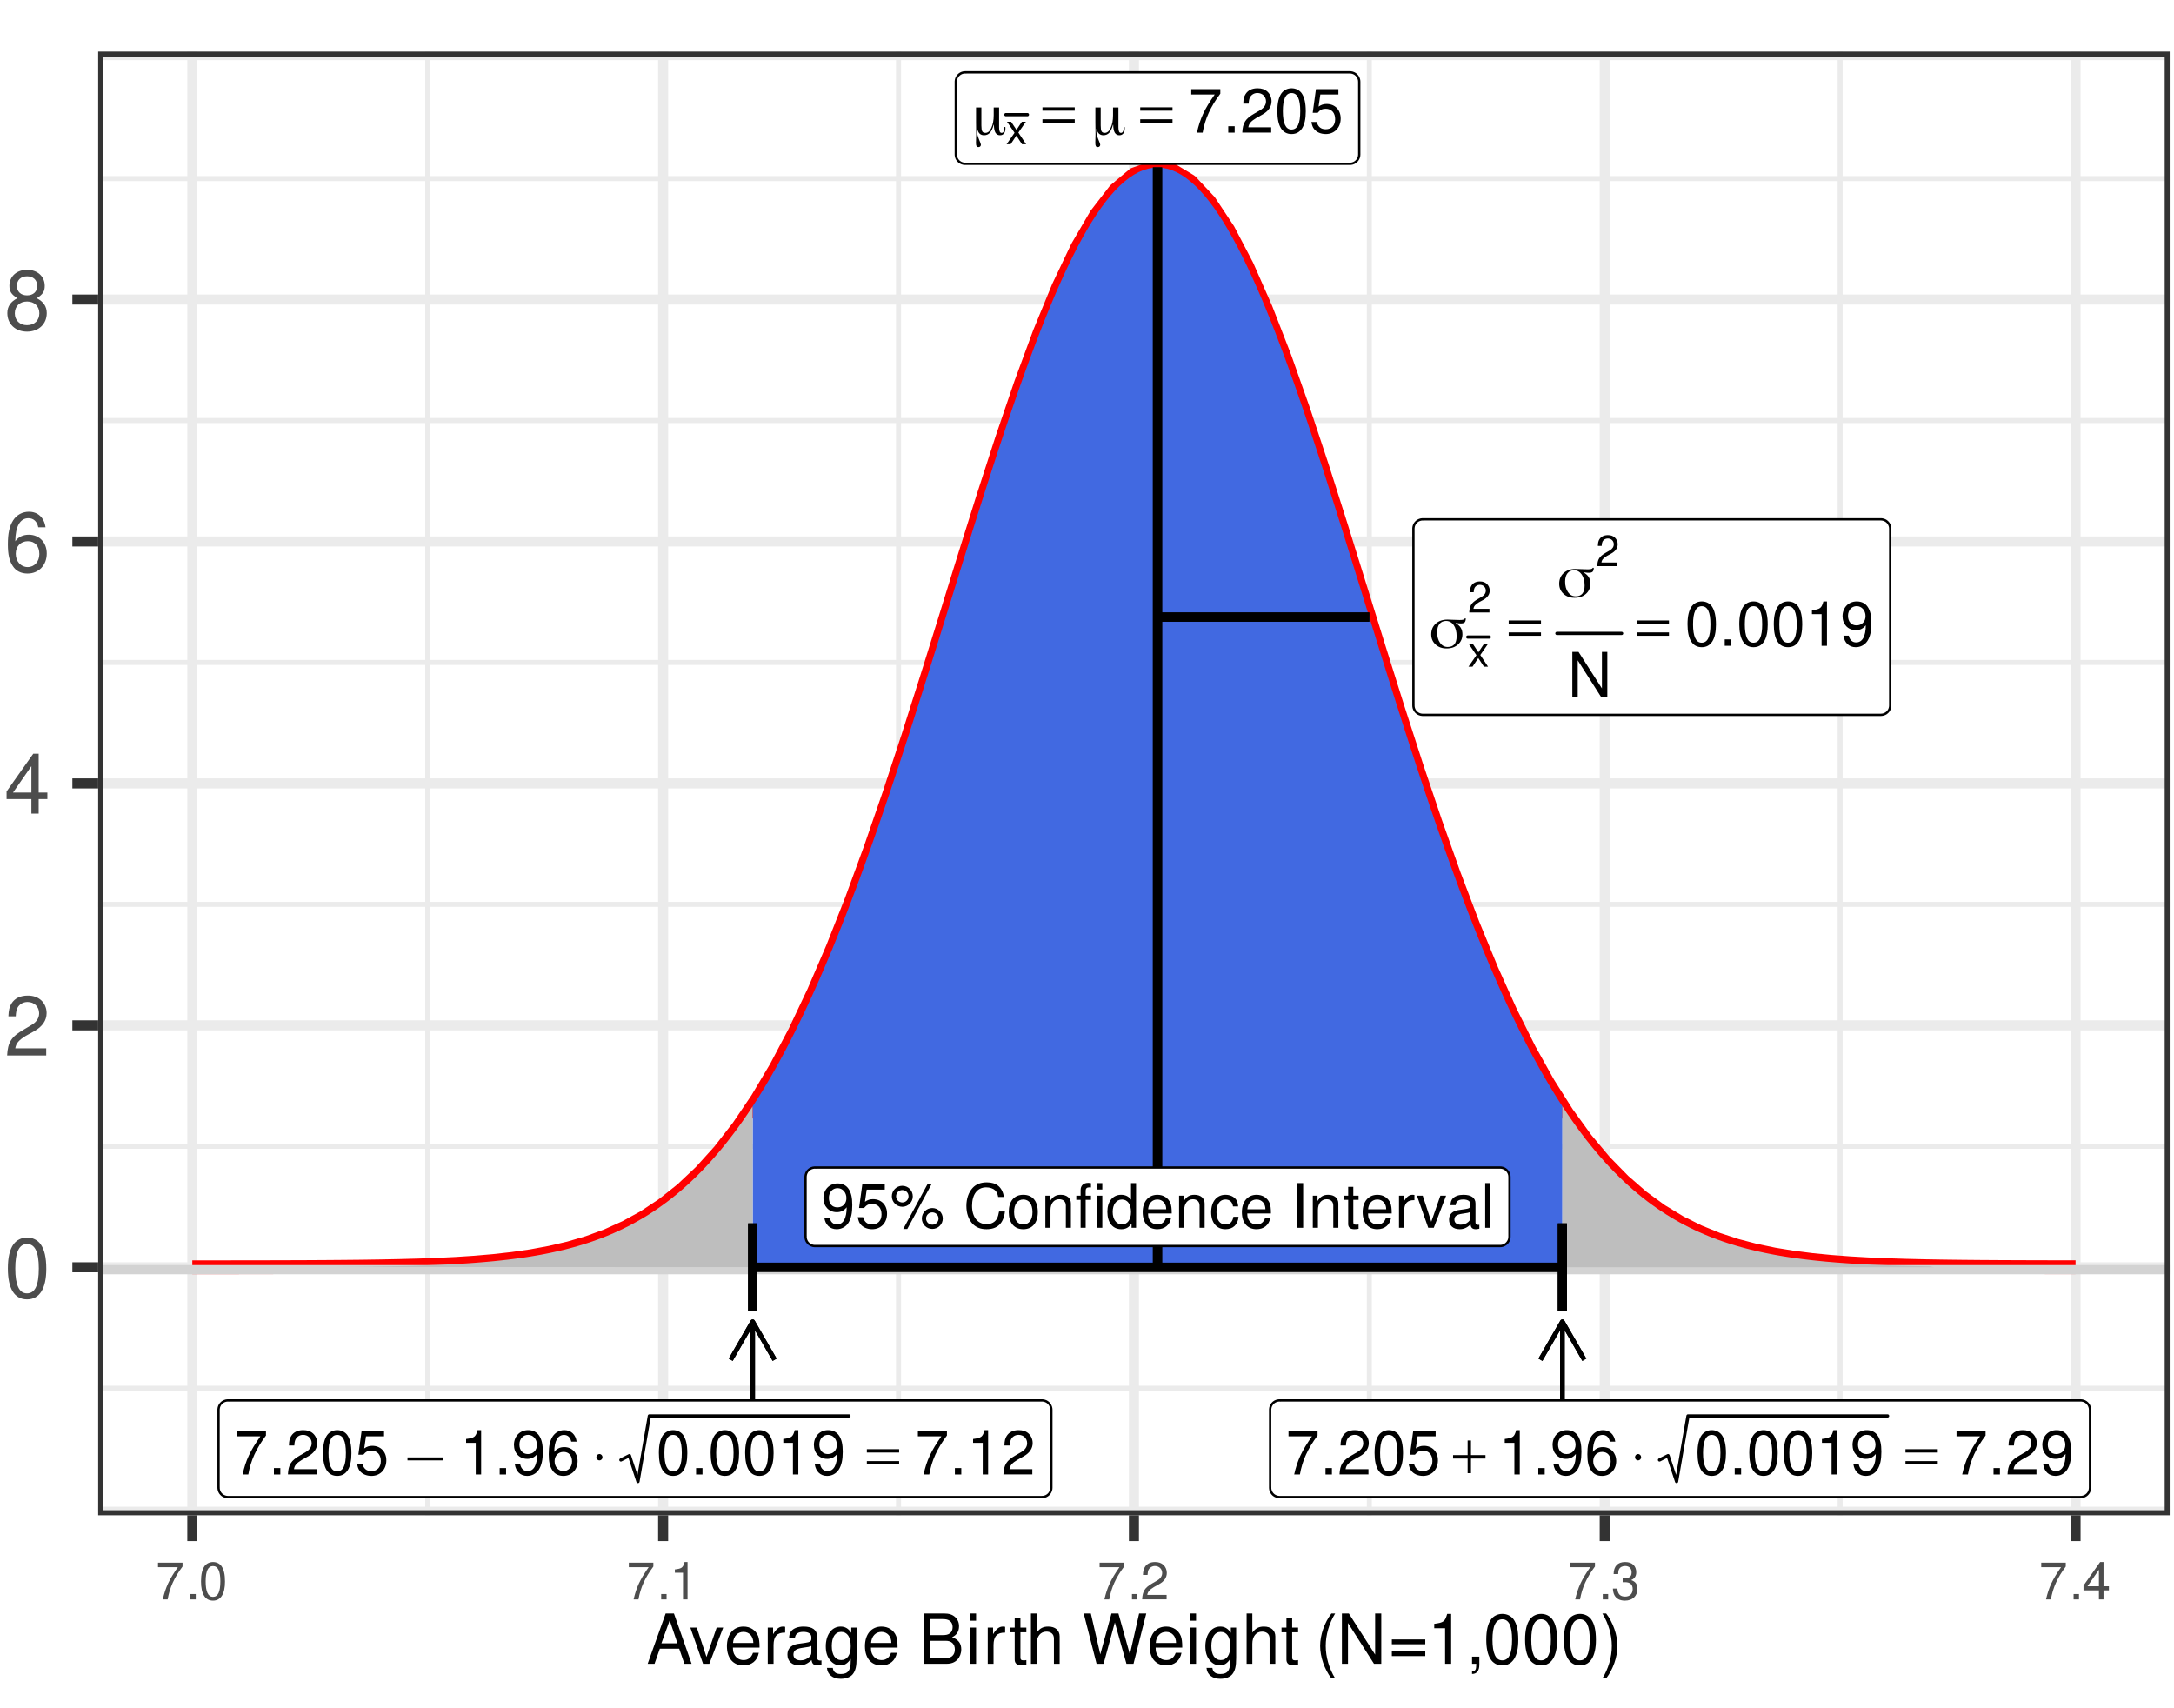 <?xml version="1.0" encoding="UTF-8"?>
<svg xmlns="http://www.w3.org/2000/svg" xmlns:xlink="http://www.w3.org/1999/xlink" width="504pt" height="396pt" viewBox="0 0 504 396" version="1.1">
<defs>
<g>
<symbol overflow="visible" id="glyph0-0">
<path style="stroke:none;" d="M 0.469 0 L 0.469 -9.484 L 4.25 -9.484 L 4.25 0 Z M 0.938 -0.469 L 3.781 -0.469 L 3.781 -9 L 0.938 -9 Z M 0.938 -0.469 "/>
</symbol>
<symbol overflow="visible" id="glyph0-1">
<path style="stroke:none;" d="M 2.328 -2.156 C 2.328 -1.477 2.395 -1.02 2.531 -0.781 C 2.664 -0.551 2.91 -0.438 3.266 -0.438 C 3.828 -0.438 4.285 -0.82 4.641 -1.594 C 5.004 -2.363 5.188 -3.336 5.188 -4.516 L 5.188 -6.328 L 6.438 -6.328 L 6.438 -1.703 C 6.438 -1.273 6.484 -0.957 6.578 -0.75 C 6.672 -0.539 6.816 -0.438 7.016 -0.438 C 7.223 -0.438 7.379 -0.535 7.484 -0.734 C 7.598 -0.941 7.656 -1.238 7.656 -1.625 L 7.656 -1.797 L 7.891 -1.797 C 7.891 -1.766 7.891 -1.727 7.891 -1.688 C 7.898 -1.656 7.906 -1.598 7.906 -1.516 C 7.906 -0.992 7.797 -0.594 7.578 -0.312 C 7.359 -0.031 7.051 0.109 6.656 0.109 C 6.188 0.109 5.832 -0.086 5.594 -0.484 C 5.363 -0.879 5.242 -1.484 5.234 -2.297 C 5.234 -2.316 5.223 -2.328 5.203 -2.328 C 5.18 -2.336 5.172 -2.332 5.172 -2.312 C 4.953 -1.469 4.664 -0.852 4.312 -0.469 C 3.957 -0.082 3.504 0.109 2.953 0.109 C 2.547 0.109 2.207 -0.008 1.938 -0.25 C 1.676 -0.5 1.492 -0.859 1.391 -1.328 C 1.379 -1.348 1.363 -1.359 1.344 -1.359 C 1.32 -1.359 1.312 -1.348 1.312 -1.328 C 1.312 -1.234 1.312 -1.098 1.312 -0.922 C 1.312 -0.316 1.461 0.332 1.766 1.031 C 2.066 1.738 2.219 2.16 2.219 2.297 C 2.219 2.473 2.164 2.609 2.062 2.703 C 1.969 2.805 1.832 2.859 1.656 2.859 C 1.445 2.859 1.297 2.785 1.203 2.641 C 1.117 2.492 1.078 2.242 1.078 1.891 C 1.078 1.805 1.082 1.551 1.094 1.125 C 1.113 0.695 1.125 0.289 1.125 -0.094 C 1.125 -0.438 1.117 -0.914 1.109 -1.531 C 1.098 -2.156 1.094 -2.602 1.094 -2.875 L 1.094 -6.328 L 2.328 -6.328 Z M 2.328 -2.156 "/>
</symbol>
<symbol overflow="visible" id="glyph0-2">
<path style="stroke:none;" d="M 4.344 -0.219 C 5.031 -0.219 5.547 -0.422 5.891 -0.828 C 6.242 -1.242 6.422 -1.867 6.422 -2.703 C 6.422 -3.773 6.195 -4.633 5.75 -5.281 C 5.301 -5.926 4.707 -6.25 3.969 -6.25 C 3.32 -6.25 2.816 -6.02 2.453 -5.562 C 2.086 -5.102 1.906 -4.461 1.906 -3.641 C 1.906 -2.629 2.129 -1.805 2.578 -1.172 C 3.023 -0.535 3.613 -0.219 4.344 -0.219 Z M 6.219 -5.719 C 6.727 -5.445 7.113 -5.098 7.375 -4.672 C 7.633 -4.254 7.766 -3.754 7.766 -3.172 C 7.766 -2.203 7.426 -1.41 6.75 -0.797 C 6.07 -0.18 5.18 0.125 4.078 0.125 C 3.047 0.125 2.195 -0.18 1.531 -0.797 C 0.863 -1.41 0.531 -2.188 0.531 -3.125 C 0.531 -4.156 0.875 -4.984 1.562 -5.609 C 2.25 -6.242 3.164 -6.562 4.312 -6.562 C 4.539 -6.562 4.969 -6.547 5.594 -6.516 C 6.227 -6.484 6.738 -6.469 7.125 -6.469 C 7.508 -6.469 7.797 -6.492 7.984 -6.547 C 8.172 -6.609 8.273 -6.703 8.297 -6.828 L 8.547 -6.828 C 8.535 -6.391 8.445 -6.086 8.281 -5.922 C 8.125 -5.754 7.82 -5.672 7.375 -5.672 C 7.281 -5.672 7.16 -5.676 7.016 -5.688 C 6.867 -5.707 6.609 -5.738 6.234 -5.781 C 6.211 -5.781 6.195 -5.77 6.188 -5.75 C 6.188 -5.727 6.195 -5.719 6.219 -5.719 Z M 6.219 -5.719 "/>
</symbol>
<symbol overflow="visible" id="glyph0-3">
<path style="stroke:none;" d="M 1.531 -3.766 L 1.531 -4.453 L 9.75 -4.453 L 9.75 -3.766 Z M 1.531 -3.766 "/>
</symbol>
<symbol overflow="visible" id="glyph1-0">
<path style="stroke:none;" d=""/>
</symbol>
<symbol overflow="visible" id="glyph1-1">
<path style="stroke:none;" d="M 2.906 -2.703 L 4.656 -5.219 L 3.719 -5.219 L 2.469 -3.328 L 1.219 -5.219 L 0.266 -5.219 L 2.016 -2.656 L 0.172 0 L 1.109 0 L 2.438 -2 L 3.75 0 L 4.703 0 Z M 2.906 -2.703 "/>
</symbol>
<symbol overflow="visible" id="glyph1-2">
<path style="stroke:none;" d="M 5.031 -0.859 L 1.328 -0.859 C 1.406 -1.469 1.734 -1.844 2.594 -2.375 L 3.594 -2.922 C 4.578 -3.469 5.094 -4.203 5.094 -5.094 C 5.094 -5.688 4.844 -6.25 4.422 -6.641 C 4.016 -7.016 3.5 -7.203 2.828 -7.203 C 1.938 -7.203 1.266 -6.875 0.875 -6.266 C 0.625 -5.875 0.516 -5.438 0.5 -4.703 L 1.375 -4.703 C 1.406 -5.203 1.469 -5.484 1.578 -5.719 C 1.812 -6.156 2.266 -6.422 2.797 -6.422 C 3.594 -6.422 4.188 -5.859 4.188 -5.078 C 4.188 -4.5 3.859 -4 3.234 -3.641 L 2.312 -3.109 C 0.844 -2.266 0.422 -1.578 0.344 -0.016 L 5.031 -0.016 Z M 5.031 -0.859 "/>
</symbol>
<symbol overflow="visible" id="glyph2-0">
<path style="stroke:none;" d=""/>
</symbol>
<symbol overflow="visible" id="glyph2-1">
<path style="stroke:none;" d="M 7.641 -5.562 L 7.641 -4.781 L 0.156 -4.781 L 0.156 -5.562 Z M 7.641 -2.797 L 7.641 -2.016 L 0.156 -2.016 L 0.156 -2.797 Z M 7.641 -2.797 "/>
</symbol>
<symbol overflow="visible" id="glyph2-2">
<path style="stroke:none;" d="M 4.297 -7.578 L 4.297 -4.188 L 7.656 -4.188 L 7.656 -3.391 L 4.297 -3.391 L 4.297 0 L 3.516 0 L 3.516 -3.391 L 0.141 -3.391 L 0.141 -4.188 L 3.516 -4.188 L 3.516 -7.578 Z M 4.297 -7.578 "/>
</symbol>
<symbol overflow="visible" id="glyph2-3">
<path style="stroke:none;" d="M 1.688 -4.438 C 2.094 -4.438 2.406 -4.109 2.406 -3.703 C 2.406 -3.297 2.094 -2.969 1.688 -2.969 C 1.297 -2.969 0.984 -3.297 0.984 -3.703 C 0.984 -4.109 1.297 -4.438 1.688 -4.438 Z M 1.688 -4.438 "/>
</symbol>
<symbol overflow="visible" id="glyph3-0">
<path style="stroke:none;" d=""/>
</symbol>
<symbol overflow="visible" id="glyph3-1">
<path style="stroke:none;" d="M 7.391 -10.078 L 0.656 -10.078 L 0.656 -8.844 L 6.094 -8.844 C 3.703 -5.422 2.719 -3.312 1.969 0 L 3.297 0 C 3.859 -3.234 5.125 -6 7.391 -9.031 Z M 7.391 -10.078 "/>
</symbol>
<symbol overflow="visible" id="glyph3-2">
<path style="stroke:none;" d="M 2.719 -1.484 L 1.234 -1.484 L 1.234 0 L 2.719 0 Z M 2.719 -1.484 "/>
</symbol>
<symbol overflow="visible" id="glyph3-3">
<path style="stroke:none;" d="M 7.188 -1.234 L 1.891 -1.234 C 2.016 -2.094 2.469 -2.625 3.719 -3.391 L 5.141 -4.188 C 6.547 -4.969 7.266 -6.016 7.266 -7.281 C 7.266 -8.141 6.922 -8.922 6.328 -9.484 C 5.734 -10.031 4.984 -10.281 4.031 -10.281 C 2.766 -10.281 1.812 -9.828 1.25 -8.938 C 0.891 -8.406 0.734 -7.766 0.719 -6.719 L 1.969 -6.719 C 2 -7.422 2.094 -7.828 2.266 -8.172 C 2.594 -8.797 3.234 -9.188 4 -9.188 C 5.141 -9.188 5.984 -8.359 5.984 -7.25 C 5.984 -6.422 5.516 -5.719 4.625 -5.203 L 3.312 -4.438 C 1.203 -3.234 0.594 -2.266 0.484 -0.016 L 7.188 -0.016 Z M 7.188 -1.234 "/>
</symbol>
<symbol overflow="visible" id="glyph3-4">
<path style="stroke:none;" d="M 3.906 -10.281 C 2.969 -10.281 2.125 -9.859 1.594 -9.156 C 0.938 -8.25 0.609 -6.875 0.609 -4.984 C 0.609 -1.5 1.75 0.328 3.906 0.328 C 6.047 0.328 7.203 -1.5 7.203 -4.891 C 7.203 -6.875 6.891 -8.219 6.234 -9.156 C 5.703 -9.875 4.859 -10.281 3.906 -10.281 Z M 3.906 -9.172 C 5.266 -9.172 5.922 -7.797 5.922 -5 C 5.922 -2.078 5.281 -0.719 3.875 -0.719 C 2.562 -0.719 1.891 -2.141 1.891 -4.969 C 1.891 -7.797 2.562 -9.172 3.906 -9.172 Z M 3.906 -9.172 "/>
</symbol>
<symbol overflow="visible" id="glyph3-5">
<path style="stroke:none;" d="M 6.766 -10.078 L 1.562 -10.078 L 0.812 -4.594 L 1.969 -4.594 C 2.547 -5.297 3.031 -5.531 3.828 -5.531 C 5.172 -5.531 6.016 -4.609 6.016 -3.109 C 6.016 -1.656 5.172 -0.781 3.812 -0.781 C 2.719 -0.781 2.047 -1.344 1.75 -2.469 L 0.5 -2.469 C 0.672 -1.656 0.812 -1.25 1.109 -0.875 C 1.672 -0.109 2.703 0.328 3.844 0.328 C 5.875 0.328 7.297 -1.156 7.297 -3.281 C 7.297 -5.281 5.969 -6.641 4.031 -6.641 C 3.328 -6.641 2.766 -6.453 2.172 -6.031 L 2.578 -8.844 L 6.766 -8.844 Z M 6.766 -10.078 "/>
</symbol>
<symbol overflow="visible" id="glyph3-6">
<path style="stroke:none;" d="M 9.188 -10.359 L 7.938 -10.359 L 7.938 -1.891 L 2.516 -10.359 L 1.078 -10.359 L 1.078 0 L 2.328 0 L 2.328 -8.406 L 7.688 0 L 9.188 0 Z M 9.188 -10.359 "/>
</symbol>
<symbol overflow="visible" id="glyph3-7">
<path style="stroke:none;" d="M 3.688 -7.328 L 3.688 0 L 4.938 0 L 4.938 -10.281 L 4.109 -10.281 C 3.672 -8.703 3.391 -8.484 1.453 -8.234 L 1.453 -7.328 Z M 3.688 -7.328 "/>
</symbol>
<symbol overflow="visible" id="glyph3-8">
<path style="stroke:none;" d="M 0.75 -2.344 C 1 -0.672 2.078 0.328 3.609 0.328 C 4.734 0.328 5.734 -0.219 6.328 -1.141 C 6.953 -2.141 7.234 -3.391 7.234 -5.266 C 7.234 -7 6.984 -8.094 6.391 -9 C 5.828 -9.844 4.953 -10.281 3.844 -10.281 C 1.922 -10.281 0.547 -8.844 0.547 -6.859 C 0.547 -4.969 1.812 -3.625 3.641 -3.625 C 4.594 -3.625 5.297 -3.969 5.938 -4.75 C 5.922 -2.188 5.141 -0.781 3.703 -0.781 C 2.812 -0.781 2.203 -1.344 2 -2.344 Z M 3.828 -9.188 C 4.984 -9.188 5.875 -8.203 5.875 -6.875 C 5.875 -5.609 5.016 -4.734 3.781 -4.734 C 2.578 -4.734 1.812 -5.594 1.812 -6.953 C 1.812 -8.25 2.656 -9.188 3.828 -9.188 Z M 3.828 -9.188 "/>
</symbol>
<symbol overflow="visible" id="glyph3-9">
<path style="stroke:none;" d="M 2.828 -9.734 C 1.5 -9.734 0.406 -8.641 0.406 -7.312 C 0.406 -5.969 1.5 -4.875 2.844 -4.875 C 4.172 -4.875 5.266 -5.969 5.266 -7.281 C 5.266 -8.656 4.188 -9.734 2.828 -9.734 Z M 2.828 -8.75 C 3.641 -8.75 4.281 -8.109 4.281 -7.297 C 4.281 -6.516 3.625 -5.875 2.844 -5.875 C 2.047 -5.875 1.391 -6.516 1.391 -7.312 C 1.391 -8.109 2.031 -8.75 2.828 -8.75 Z M 8.656 -10.078 L 3.047 0.281 L 3.984 0.281 L 9.594 -10.078 Z M 9.781 -4.578 C 8.453 -4.578 7.359 -3.5 7.359 -2.156 C 7.359 -0.812 8.453 0.266 9.797 0.266 C 11.125 0.266 12.219 -0.812 12.219 -2.141 C 12.219 -3.5 11.141 -4.578 9.781 -4.578 Z M 9.781 -3.578 C 10.594 -3.578 11.234 -2.938 11.234 -2.141 C 11.234 -1.359 10.578 -0.719 9.797 -0.719 C 8.984 -0.719 8.344 -1.359 8.344 -2.156 C 8.344 -2.938 8.984 -3.578 9.781 -3.578 Z M 9.781 -3.578 "/>
</symbol>
<symbol overflow="visible" id="glyph3-10">
<path style="stroke:none;" d=""/>
</symbol>
<symbol overflow="visible" id="glyph3-11">
<path style="stroke:none;" d="M 9.406 -7.156 C 9 -9.422 7.688 -10.531 5.422 -10.531 C 4.031 -10.531 2.906 -10.094 2.141 -9.25 C 1.188 -8.219 0.688 -6.734 0.688 -5.062 C 0.688 -3.359 1.203 -1.891 2.172 -0.875 C 2.984 -0.062 4.016 0.328 5.359 0.328 C 7.891 0.328 9.312 -1.031 9.625 -3.781 L 8.266 -3.781 C 8.141 -3.078 8 -2.594 7.797 -2.172 C 7.359 -1.328 6.484 -0.844 5.375 -0.844 C 3.312 -0.844 2 -2.484 2 -5.078 C 2 -7.734 3.234 -9.375 5.266 -9.375 C 6.094 -9.375 6.875 -9.125 7.312 -8.719 C 7.688 -8.359 7.906 -7.938 8.062 -7.156 Z M 9.406 -7.156 "/>
</symbol>
<symbol overflow="visible" id="glyph3-12">
<path style="stroke:none;" d="M 3.875 -7.656 C 1.766 -7.656 0.516 -6.172 0.516 -3.672 C 0.516 -1.156 1.766 0.328 3.875 0.328 C 5.984 0.328 7.25 -1.172 7.25 -3.609 C 7.25 -6.203 6.031 -7.656 3.875 -7.656 Z M 3.875 -6.562 C 5.219 -6.562 6.016 -5.469 6.016 -3.625 C 6.016 -1.859 5.188 -0.766 3.875 -0.766 C 2.562 -0.766 1.75 -1.859 1.75 -3.672 C 1.75 -5.469 2.562 -6.562 3.875 -6.562 Z M 3.875 -6.562 "/>
</symbol>
<symbol overflow="visible" id="glyph3-13">
<path style="stroke:none;" d="M 1 -7.453 L 1 0 L 2.188 0 L 2.188 -4.109 C 2.188 -5.625 2.984 -6.625 4.203 -6.625 C 5.141 -6.625 5.75 -6.062 5.75 -5.156 L 5.75 0 L 6.922 0 L 6.922 -5.625 C 6.922 -6.875 6 -7.656 4.562 -7.656 C 3.453 -7.656 2.75 -7.234 2.094 -6.203 L 2.094 -7.453 Z M 1 -7.453 "/>
</symbol>
<symbol overflow="visible" id="glyph3-14">
<path style="stroke:none;" d="M 3.578 -7.453 L 2.344 -7.453 L 2.344 -8.609 C 2.344 -9.109 2.609 -9.375 3.172 -9.375 C 3.266 -9.375 3.312 -9.375 3.578 -9.359 L 3.578 -10.344 C 3.312 -10.391 3.156 -10.406 2.922 -10.406 C 1.812 -10.406 1.172 -9.781 1.172 -8.719 L 1.172 -7.453 L 0.172 -7.453 L 0.172 -6.484 L 1.172 -6.484 L 1.172 0 L 2.344 0 L 2.344 -6.484 L 3.578 -6.484 Z M 6.203 -7.453 L 5.016 -7.453 L 5.016 0 L 6.203 0 Z M 6.203 -10.359 L 5.016 -10.359 L 5.016 -8.875 L 6.203 -8.875 Z M 6.203 -10.359 "/>
</symbol>
<symbol overflow="visible" id="glyph3-15">
<path style="stroke:none;" d="M 7.031 -10.359 L 5.859 -10.359 L 5.859 -6.516 C 5.359 -7.266 4.562 -7.656 3.562 -7.656 C 1.641 -7.656 0.375 -6.109 0.375 -3.734 C 0.375 -1.219 1.594 0.328 3.609 0.328 C 4.641 0.328 5.344 -0.062 5.984 -0.984 L 5.984 0 L 7.031 0 Z M 3.766 -6.562 C 5.047 -6.562 5.859 -5.438 5.859 -3.641 C 5.859 -1.922 5.031 -0.781 3.781 -0.781 C 2.469 -0.781 1.609 -1.938 1.609 -3.672 C 1.609 -5.406 2.469 -6.562 3.766 -6.562 Z M 3.766 -6.562 "/>
</symbol>
<symbol overflow="visible" id="glyph3-16">
<path style="stroke:none;" d="M 7.297 -3.328 C 7.297 -4.469 7.203 -5.141 7 -5.703 C 6.516 -6.922 5.375 -7.656 3.984 -7.656 C 1.906 -7.656 0.562 -6.078 0.562 -3.625 C 0.562 -1.172 1.844 0.328 3.953 0.328 C 5.656 0.328 6.844 -0.641 7.141 -2.266 L 5.938 -2.266 C 5.609 -1.281 4.953 -0.766 4 -0.766 C 3.234 -0.766 2.609 -1.109 2.203 -1.734 C 1.922 -2.156 1.812 -2.594 1.812 -3.328 Z M 1.828 -4.297 C 1.938 -5.672 2.766 -6.562 3.969 -6.562 C 5.172 -6.562 6.016 -5.625 6.016 -4.297 Z M 1.828 -4.297 "/>
</symbol>
<symbol overflow="visible" id="glyph3-17">
<path style="stroke:none;" d="M 6.703 -4.953 C 6.641 -5.672 6.484 -6.141 6.203 -6.562 C 5.688 -7.25 4.797 -7.656 3.75 -7.656 C 1.734 -7.656 0.438 -6.078 0.438 -3.594 C 0.438 -1.188 1.719 0.328 3.734 0.328 C 5.516 0.328 6.641 -0.734 6.781 -2.562 L 5.594 -2.562 C 5.391 -1.359 4.781 -0.766 3.766 -0.766 C 2.453 -0.766 1.672 -1.828 1.672 -3.594 C 1.672 -5.453 2.453 -6.562 3.734 -6.562 C 4.734 -6.562 5.359 -5.984 5.5 -4.953 Z M 6.703 -4.953 "/>
</symbol>
<symbol overflow="visible" id="glyph3-18">
<path style="stroke:none;" d="M 2.766 -10.359 L 1.422 -10.359 L 1.422 0 L 2.766 0 Z M 2.766 -10.359 "/>
</symbol>
<symbol overflow="visible" id="glyph3-19">
<path style="stroke:none;" d="M 3.609 -7.453 L 2.391 -7.453 L 2.391 -9.5 L 1.203 -9.5 L 1.203 -7.453 L 0.203 -7.453 L 0.203 -6.484 L 1.203 -6.484 L 1.203 -0.859 C 1.203 -0.078 1.719 0.328 2.641 0.328 C 2.953 0.328 3.219 0.297 3.609 0.234 L 3.609 -0.766 C 3.438 -0.719 3.281 -0.719 3.047 -0.719 C 2.531 -0.719 2.391 -0.859 2.391 -1.375 L 2.391 -6.484 L 3.609 -6.484 Z M 3.609 -7.453 "/>
</symbol>
<symbol overflow="visible" id="glyph3-20">
<path style="stroke:none;" d="M 0.984 -7.453 L 0.984 0 L 2.172 0 L 2.172 -3.875 C 2.188 -5.656 2.922 -6.453 4.562 -6.406 L 4.562 -7.625 C 4.359 -7.656 4.25 -7.656 4.109 -7.656 C 3.344 -7.656 2.766 -7.203 2.078 -6.094 L 2.078 -7.453 Z M 0.984 -7.453 "/>
</symbol>
<symbol overflow="visible" id="glyph3-21">
<path style="stroke:none;" d="M 4.047 0 L 6.906 -7.453 L 5.578 -7.453 L 3.469 -1.406 L 1.484 -7.453 L 0.141 -7.453 L 2.766 0 Z M 4.047 0 "/>
</symbol>
<symbol overflow="visible" id="glyph3-22">
<path style="stroke:none;" d="M 7.609 -0.703 C 7.484 -0.672 7.422 -0.672 7.344 -0.672 C 6.938 -0.672 6.719 -0.875 6.719 -1.25 L 6.719 -5.625 C 6.719 -6.953 5.75 -7.656 3.906 -7.656 C 2.812 -7.656 1.953 -7.344 1.438 -6.797 C 1.094 -6.406 0.953 -5.984 0.922 -5.25 L 2.125 -5.25 C 2.219 -6.156 2.766 -6.562 3.875 -6.562 C 4.953 -6.562 5.531 -6.172 5.531 -5.453 L 5.531 -5.141 C 5.516 -4.641 5.266 -4.453 4.297 -4.328 C 2.609 -4.109 2.359 -4.047 1.906 -3.875 C 1.031 -3.5 0.594 -2.844 0.594 -1.875 C 0.594 -0.531 1.531 0.328 3.047 0.328 C 3.984 0.328 4.734 0 5.578 -0.766 C 5.656 0 6.031 0.328 6.797 0.328 C 7.047 0.328 7.203 0.297 7.609 0.203 Z M 5.531 -2.344 C 5.531 -1.953 5.422 -1.703 5.062 -1.375 C 4.578 -0.938 4 -0.719 3.297 -0.719 C 2.375 -0.719 1.828 -1.156 1.828 -1.906 C 1.828 -2.688 2.344 -3.078 3.625 -3.266 C 4.891 -3.438 5.141 -3.5 5.531 -3.688 Z M 5.531 -2.344 "/>
</symbol>
<symbol overflow="visible" id="glyph3-23">
<path style="stroke:none;" d="M 2.156 -10.359 L 0.969 -10.359 L 0.969 0 L 2.156 0 Z M 2.156 -10.359 "/>
</symbol>
<symbol overflow="visible" id="glyph3-24">
<path style="stroke:none;" d="M 7.078 -7.609 C 6.844 -9.281 5.766 -10.281 4.219 -10.281 C 3.109 -10.281 2.125 -9.734 1.516 -8.812 C 0.875 -7.812 0.609 -6.562 0.609 -4.688 C 0.609 -2.953 0.859 -1.859 1.469 -0.953 C 2 -0.109 2.891 0.328 4 0.328 C 5.922 0.328 7.297 -1.109 7.297 -3.109 C 7.297 -5 6.016 -6.344 4.203 -6.344 C 3.219 -6.344 2.438 -5.969 1.891 -5.219 C 1.906 -7.766 2.703 -9.172 4.141 -9.172 C 5.016 -9.172 5.625 -8.609 5.828 -7.609 Z M 4.047 -5.234 C 5.266 -5.234 6.016 -4.375 6.016 -3.016 C 6.016 -1.719 5.156 -0.781 4.016 -0.781 C 2.844 -0.781 1.969 -1.766 1.969 -3.078 C 1.969 -4.344 2.812 -5.234 4.047 -5.234 Z M 4.047 -5.234 "/>
</symbol>
<symbol overflow="visible" id="glyph4-0">
<path style="stroke:none;" d=""/>
</symbol>
<symbol overflow="visible" id="glyph4-1">
<path style="stroke:none;" d="M 5.281 -13.891 C 4.016 -13.891 2.859 -13.312 2.156 -12.359 C 1.266 -11.141 0.828 -9.297 0.828 -6.719 C 0.828 -2.031 2.359 0.438 5.281 0.438 C 8.156 0.438 9.734 -2.031 9.734 -6.609 C 9.734 -9.297 9.312 -11.094 8.406 -12.359 C 7.703 -13.328 6.562 -13.891 5.281 -13.891 Z M 5.281 -12.391 C 7.109 -12.391 8 -10.516 8 -6.766 C 8 -2.797 7.125 -0.953 5.25 -0.953 C 3.453 -0.953 2.547 -2.875 2.547 -6.703 C 2.547 -10.516 3.453 -12.391 5.281 -12.391 Z M 5.281 -12.391 "/>
</symbol>
<symbol overflow="visible" id="glyph4-2">
<path style="stroke:none;" d="M 9.719 -1.672 L 2.547 -1.672 C 2.734 -2.828 3.344 -3.547 5.016 -4.578 L 6.938 -5.641 C 8.828 -6.703 9.812 -8.125 9.812 -9.828 C 9.812 -10.984 9.359 -12.062 8.547 -12.812 C 7.734 -13.531 6.734 -13.891 5.453 -13.891 C 3.719 -13.891 2.438 -13.266 1.688 -12.078 C 1.203 -11.344 1 -10.484 0.953 -9.078 L 2.656 -9.078 C 2.703 -10.031 2.828 -10.578 3.047 -11.047 C 3.5 -11.891 4.375 -12.406 5.391 -12.406 C 6.938 -12.406 8.078 -11.297 8.078 -9.797 C 8.078 -8.688 7.453 -7.719 6.234 -7.031 L 4.469 -5.984 C 1.625 -4.359 0.812 -3.047 0.656 -0.016 L 9.719 -0.016 Z M 9.719 -1.672 "/>
</symbol>
<symbol overflow="visible" id="glyph4-3">
<path style="stroke:none;" d="M 6.281 -3.359 L 6.281 0 L 7.969 0 L 7.969 -3.359 L 9.984 -3.359 L 9.984 -4.875 L 7.969 -4.875 L 7.969 -13.891 L 6.719 -13.891 L 0.531 -5.141 L 0.531 -3.359 Z M 6.281 -4.875 L 2.016 -4.875 L 6.281 -11 Z M 6.281 -4.875 "/>
</symbol>
<symbol overflow="visible" id="glyph4-4">
<path style="stroke:none;" d="M 9.562 -10.281 C 9.234 -12.547 7.781 -13.891 5.703 -13.891 C 4.203 -13.891 2.859 -13.156 2.062 -11.906 C 1.188 -10.547 0.828 -8.859 0.828 -6.344 C 0.828 -4 1.156 -2.516 1.984 -1.281 C 2.703 -0.156 3.891 0.438 5.391 0.438 C 7.984 0.438 9.844 -1.5 9.844 -4.203 C 9.844 -6.766 8.125 -8.562 5.688 -8.562 C 4.344 -8.562 3.281 -8.062 2.547 -7.047 C 2.578 -10.484 3.656 -12.391 5.594 -12.391 C 6.781 -12.391 7.609 -11.625 7.875 -10.281 Z M 5.469 -7.062 C 7.109 -7.062 8.125 -5.922 8.125 -4.078 C 8.125 -2.328 6.969 -1.062 5.422 -1.062 C 3.844 -1.062 2.656 -2.375 2.656 -4.141 C 2.656 -5.875 3.797 -7.062 5.469 -7.062 Z M 5.469 -7.062 "/>
</symbol>
<symbol overflow="visible" id="glyph4-5">
<path style="stroke:none;" d="M 7.516 -7.312 C 8.922 -8.188 9.375 -8.875 9.375 -10.172 C 9.375 -12.359 7.703 -13.891 5.281 -13.891 C 2.875 -13.891 1.188 -12.359 1.188 -10.203 C 1.188 -8.875 1.625 -8.203 3.031 -7.312 C 1.484 -6.531 0.703 -5.391 0.703 -3.859 C 0.703 -1.328 2.578 0.438 5.281 0.438 C 7.969 0.438 9.844 -1.328 9.844 -3.859 C 9.844 -5.391 9.078 -6.531 7.516 -7.312 Z M 5.281 -12.391 C 6.719 -12.391 7.641 -11.516 7.641 -10.141 C 7.641 -8.828 6.703 -7.969 5.281 -7.969 C 3.844 -7.969 2.922 -8.828 2.922 -10.172 C 2.922 -11.516 3.844 -12.391 5.281 -12.391 Z M 5.281 -6.547 C 6.969 -6.547 8.125 -5.438 8.125 -3.828 C 8.125 -2.156 6.984 -1.062 5.25 -1.062 C 3.594 -1.062 2.438 -2.188 2.438 -3.797 C 2.438 -5.453 3.578 -6.547 5.281 -6.547 Z M 5.281 -6.547 "/>
</symbol>
<symbol overflow="visible" id="glyph5-0">
<path style="stroke:none;" d=""/>
</symbol>
<symbol overflow="visible" id="glyph5-1">
<path style="stroke:none;" d="M 6.234 -8.516 L 0.547 -8.516 L 0.547 -7.469 L 5.141 -7.469 C 3.125 -4.578 2.297 -2.797 1.656 0 L 2.781 0 C 3.25 -2.719 4.312 -5.062 6.234 -7.625 Z M 6.234 -8.516 "/>
</symbol>
<symbol overflow="visible" id="glyph5-2">
<path style="stroke:none;" d="M 2.297 -1.25 L 1.047 -1.25 L 1.047 0 L 2.297 0 Z M 2.297 -1.25 "/>
</symbol>
<symbol overflow="visible" id="glyph5-3">
<path style="stroke:none;" d="M 3.297 -8.672 C 2.516 -8.672 1.781 -8.312 1.344 -7.734 C 0.797 -6.953 0.516 -5.812 0.516 -4.203 C 0.516 -1.266 1.469 0.281 3.297 0.281 C 5.094 0.281 6.078 -1.266 6.078 -4.125 C 6.078 -5.812 5.812 -6.938 5.25 -7.734 C 4.812 -8.328 4.109 -8.672 3.297 -8.672 Z M 3.297 -7.734 C 4.438 -7.734 5 -6.578 5 -4.219 C 5 -1.75 4.453 -0.594 3.281 -0.594 C 2.156 -0.594 1.594 -1.797 1.594 -4.188 C 1.594 -6.578 2.156 -7.734 3.297 -7.734 Z M 3.297 -7.734 "/>
</symbol>
<symbol overflow="visible" id="glyph5-4">
<path style="stroke:none;" d="M 3.109 -6.188 L 3.109 0 L 4.156 0 L 4.156 -8.672 L 3.469 -8.672 C 3.094 -7.344 2.859 -7.156 1.219 -6.953 L 1.219 -6.188 Z M 3.109 -6.188 "/>
</symbol>
<symbol overflow="visible" id="glyph5-5">
<path style="stroke:none;" d="M 6.078 -1.047 L 1.594 -1.047 C 1.703 -1.766 2.094 -2.219 3.125 -2.859 L 4.328 -3.531 C 5.516 -4.188 6.125 -5.078 6.125 -6.141 C 6.125 -6.859 5.844 -7.531 5.344 -8 C 4.844 -8.453 4.219 -8.672 3.406 -8.672 C 2.328 -8.672 1.531 -8.297 1.062 -7.547 C 0.75 -7.094 0.625 -6.547 0.594 -5.672 L 1.656 -5.672 C 1.688 -6.266 1.766 -6.609 1.906 -6.906 C 2.188 -7.422 2.734 -7.75 3.375 -7.75 C 4.328 -7.75 5.047 -7.062 5.047 -6.125 C 5.047 -5.422 4.656 -4.828 3.906 -4.391 L 2.797 -3.75 C 1.016 -2.719 0.5 -1.906 0.406 -0.016 L 6.078 -0.016 Z M 6.078 -1.047 "/>
</symbol>
<symbol overflow="visible" id="glyph5-6">
<path style="stroke:none;" d="M 2.656 -4 L 3.234 -4 C 4.375 -4 4.984 -3.453 4.984 -2.406 C 4.984 -1.312 4.328 -0.656 3.234 -0.656 C 2.078 -0.656 1.516 -1.25 1.438 -2.516 L 0.391 -2.516 C 0.438 -1.828 0.547 -1.375 0.75 -0.984 C 1.203 -0.141 2.031 0.281 3.188 0.281 C 4.938 0.281 6.078 -0.781 6.078 -2.422 C 6.078 -3.531 5.656 -4.125 4.625 -4.484 C 5.422 -4.812 5.812 -5.406 5.812 -6.281 C 5.812 -7.781 4.844 -8.672 3.234 -8.672 C 1.516 -8.672 0.594 -7.719 0.562 -5.875 L 1.625 -5.875 C 1.625 -6.406 1.688 -6.703 1.812 -6.969 C 2.047 -7.469 2.578 -7.75 3.234 -7.75 C 4.172 -7.75 4.734 -7.188 4.734 -6.25 C 4.734 -5.641 4.531 -5.266 4.062 -5.062 C 3.766 -4.938 3.391 -4.891 2.656 -4.891 Z M 2.656 -4 "/>
</symbol>
<symbol overflow="visible" id="glyph5-7">
<path style="stroke:none;" d="M 3.922 -2.094 L 3.922 0 L 4.984 0 L 4.984 -2.094 L 6.234 -2.094 L 6.234 -3.047 L 4.984 -3.047 L 4.984 -8.672 L 4.203 -8.672 L 0.344 -3.219 L 0.344 -2.094 Z M 3.922 -3.047 L 1.266 -3.047 L 3.922 -6.875 Z M 3.922 -3.047 "/>
</symbol>
<symbol overflow="visible" id="glyph6-0">
<path style="stroke:none;" d=""/>
</symbol>
<symbol overflow="visible" id="glyph6-1">
<path style="stroke:none;" d="M 7.578 -3.5 L 8.781 0 L 10.453 0 L 6.359 -11.656 L 4.438 -11.656 L 0.266 0 L 1.859 0 L 3.094 -3.5 Z M 7.172 -4.75 L 3.453 -4.75 L 5.375 -10.062 Z M 7.172 -4.75 "/>
</symbol>
<symbol overflow="visible" id="glyph6-2">
<path style="stroke:none;" d="M 4.562 0 L 7.781 -8.391 L 6.266 -8.391 L 3.906 -1.578 L 1.656 -8.391 L 0.156 -8.391 L 3.109 0 Z M 4.562 0 "/>
</symbol>
<symbol overflow="visible" id="glyph6-3">
<path style="stroke:none;" d="M 8.203 -3.75 C 8.203 -5.031 8.109 -5.797 7.875 -6.422 C 7.328 -7.797 6.047 -8.625 4.484 -8.625 C 2.141 -8.625 0.641 -6.844 0.641 -4.078 C 0.641 -1.312 2.078 0.375 4.453 0.375 C 6.375 0.375 7.703 -0.719 8.031 -2.547 L 6.688 -2.547 C 6.312 -1.438 5.562 -0.859 4.5 -0.859 C 3.641 -0.859 2.922 -1.25 2.484 -1.953 C 2.156 -2.438 2.047 -2.906 2.031 -3.75 Z M 2.062 -4.828 C 2.172 -6.391 3.125 -7.391 4.469 -7.391 C 5.828 -7.391 6.766 -6.344 6.766 -4.828 Z M 2.062 -4.828 "/>
</symbol>
<symbol overflow="visible" id="glyph6-4">
<path style="stroke:none;" d="M 1.109 -8.391 L 1.109 0 L 2.453 0 L 2.453 -4.359 C 2.469 -6.375 3.297 -7.266 5.141 -7.219 L 5.141 -8.578 C 4.906 -8.609 4.781 -8.625 4.625 -8.625 C 3.766 -8.625 3.109 -8.109 2.344 -6.859 L 2.344 -8.391 Z M 1.109 -8.391 "/>
</symbol>
<symbol overflow="visible" id="glyph6-5">
<path style="stroke:none;" d="M 8.562 -0.781 C 8.422 -0.75 8.359 -0.75 8.266 -0.75 C 7.812 -0.75 7.547 -0.984 7.547 -1.406 L 7.547 -6.344 C 7.547 -7.828 6.469 -8.625 4.406 -8.625 C 3.172 -8.625 2.188 -8.266 1.609 -7.641 C 1.234 -7.219 1.078 -6.734 1.047 -5.906 L 2.391 -5.906 C 2.5 -6.922 3.109 -7.391 4.359 -7.391 C 5.562 -7.391 6.219 -6.938 6.219 -6.141 L 6.219 -5.797 C 6.203 -5.219 5.922 -5.016 4.828 -4.859 C 2.938 -4.625 2.656 -4.562 2.141 -4.359 C 1.172 -3.938 0.672 -3.203 0.672 -2.109 C 0.672 -0.594 1.734 0.375 3.422 0.375 C 4.484 0.375 5.328 0 6.266 -0.859 C 6.375 0 6.781 0.375 7.641 0.375 C 7.938 0.375 8.109 0.344 8.562 0.219 Z M 6.219 -2.641 C 6.219 -2.188 6.094 -1.922 5.703 -1.547 C 5.156 -1.062 4.5 -0.797 3.719 -0.797 C 2.672 -0.797 2.062 -1.297 2.062 -2.141 C 2.062 -3.031 2.641 -3.469 4.078 -3.688 C 5.5 -3.875 5.781 -3.938 6.219 -4.141 Z M 6.219 -2.641 "/>
</symbol>
<symbol overflow="visible" id="glyph6-6">
<path style="stroke:none;" d="M 6.469 -8.391 L 6.469 -7.172 C 5.797 -8.172 5.062 -8.625 4 -8.625 C 1.969 -8.625 0.562 -6.734 0.562 -4.047 C 0.562 -2.641 0.891 -1.609 1.609 -0.766 C 2.234 -0.031 3.047 0.375 3.906 0.375 C 4.906 0.375 5.625 -0.078 6.344 -1.141 L 6.344 -0.703 C 6.344 1.531 5.719 2.375 4.047 2.375 C 2.906 2.375 2.312 1.922 2.188 0.953 L 0.828 0.953 C 0.953 2.516 2.188 3.484 4.016 3.484 C 5.25 3.484 6.266 3.094 6.812 2.422 C 7.453 1.625 7.703 0.594 7.703 -1.375 L 7.703 -8.391 Z M 4.125 -7.391 C 5.531 -7.391 6.344 -6.203 6.344 -4.078 C 6.344 -2.047 5.516 -0.859 4.125 -0.859 C 2.75 -0.859 1.953 -2.062 1.953 -4.125 C 1.953 -6.172 2.75 -7.391 4.125 -7.391 Z M 4.125 -7.391 "/>
</symbol>
<symbol overflow="visible" id="glyph6-7">
<path style="stroke:none;" d=""/>
</symbol>
<symbol overflow="visible" id="glyph6-8">
<path style="stroke:none;" d="M 1.266 0 L 6.531 0 C 7.625 0 8.453 -0.297 9.078 -0.969 C 9.641 -1.578 9.969 -2.422 9.969 -3.328 C 9.969 -4.734 9.328 -5.578 7.844 -6.156 C 8.906 -6.656 9.453 -7.5 9.453 -8.703 C 9.453 -9.562 9.141 -10.297 8.531 -10.844 C 7.906 -11.406 7.125 -11.656 6 -11.656 L 1.266 -11.656 Z M 2.75 -6.641 L 2.75 -10.359 L 5.625 -10.359 C 6.469 -10.359 6.922 -10.234 7.328 -9.938 C 7.75 -9.609 7.969 -9.141 7.969 -8.5 C 7.969 -7.859 7.75 -7.375 7.328 -7.062 C 6.922 -6.75 6.469 -6.641 5.625 -6.641 Z M 2.75 -1.312 L 2.75 -5.328 L 6.391 -5.328 C 7.703 -5.328 8.484 -4.578 8.484 -3.312 C 8.484 -2.062 7.703 -1.312 6.391 -1.312 Z M 2.75 -1.312 "/>
</symbol>
<symbol overflow="visible" id="glyph6-9">
<path style="stroke:none;" d="M 2.406 -8.391 L 1.078 -8.391 L 1.078 0 L 2.406 0 Z M 2.406 -11.656 L 1.062 -11.656 L 1.062 -9.984 L 2.406 -9.984 Z M 2.406 -11.656 "/>
</symbol>
<symbol overflow="visible" id="glyph6-10">
<path style="stroke:none;" d="M 4.062 -8.391 L 2.688 -8.391 L 2.688 -10.688 L 1.359 -10.688 L 1.359 -8.391 L 0.219 -8.391 L 0.219 -7.297 L 1.359 -7.297 L 1.359 -0.953 C 1.359 -0.094 1.938 0.375 2.969 0.375 C 3.328 0.375 3.609 0.344 4.062 0.25 L 4.062 -0.859 C 3.875 -0.812 3.703 -0.797 3.422 -0.797 C 2.844 -0.797 2.688 -0.953 2.688 -1.547 L 2.688 -7.297 L 4.062 -7.297 Z M 4.062 -8.391 "/>
</symbol>
<symbol overflow="visible" id="glyph6-11">
<path style="stroke:none;" d="M 1.125 -11.656 L 1.125 0 L 2.453 0 L 2.453 -4.625 C 2.453 -6.344 3.344 -7.453 4.719 -7.453 C 5.172 -7.453 5.578 -7.328 5.906 -7.094 C 6.281 -6.797 6.453 -6.406 6.453 -5.812 L 6.453 0 L 7.781 0 L 7.781 -6.344 C 7.781 -7.75 6.766 -8.625 5.141 -8.625 C 3.953 -8.625 3.234 -8.25 2.453 -7.234 L 2.453 -11.656 Z M 1.125 -11.656 "/>
</symbol>
<symbol overflow="visible" id="glyph6-12">
<path style="stroke:none;" d="M 11.906 0 L 14.859 -11.656 L 13.203 -11.656 L 11.062 -2.188 L 8.406 -11.656 L 6.797 -11.656 L 4.203 -2.188 L 2.016 -11.656 L 0.359 -11.656 L 3.344 0 L 4.969 0 L 7.578 -9.578 L 10.266 0 Z M 11.906 0 "/>
</symbol>
<symbol overflow="visible" id="glyph6-13">
<path style="stroke:none;" d="M 3.781 -11.656 C 2.172 -9.562 1.172 -6.656 1.172 -4.141 C 1.172 -1.609 2.172 1.297 3.781 3.391 L 4.656 3.391 C 3.25 1.109 2.469 -1.578 2.469 -4.141 C 2.469 -6.688 3.25 -9.391 4.656 -11.656 Z M 3.781 -11.656 "/>
</symbol>
<symbol overflow="visible" id="glyph6-14">
<path style="stroke:none;" d="M 10.344 -11.656 L 8.922 -11.656 L 8.922 -2.125 L 2.828 -11.656 L 1.219 -11.656 L 1.219 0 L 2.625 0 L 2.625 -9.453 L 8.656 0 L 10.344 0 Z M 10.344 -11.656 "/>
</symbol>
<symbol overflow="visible" id="glyph6-15">
<path style="stroke:none;" d="M 8.547 -5.641 L 0.797 -5.641 L 0.797 -4.531 L 8.547 -4.531 Z M 8.547 -2.891 L 0.797 -2.891 L 0.797 -1.781 L 8.547 -1.781 Z M 8.547 -2.891 "/>
</symbol>
<symbol overflow="visible" id="glyph6-16">
<path style="stroke:none;" d="M 4.141 -8.234 L 4.141 0 L 5.547 0 L 5.547 -11.562 L 4.625 -11.562 C 4.125 -9.797 3.812 -9.547 1.625 -9.266 L 1.625 -8.234 Z M 4.141 -8.234 "/>
</symbol>
<symbol overflow="visible" id="glyph6-17">
<path style="stroke:none;" d="M 1.391 -1.656 L 1.391 0 L 2.359 0 L 2.359 0.281 C 2.359 1.391 2.141 1.719 1.391 1.75 L 1.391 2.359 C 2.453 2.391 3.078 1.609 3.078 0.25 L 3.078 -1.656 Z M 1.391 -1.656 "/>
</symbol>
<symbol overflow="visible" id="glyph6-18">
<path style="stroke:none;" d="M 4.406 -11.562 C 3.344 -11.562 2.391 -11.094 1.797 -10.297 C 1.062 -9.281 0.688 -7.75 0.688 -5.594 C 0.688 -1.703 1.969 0.375 4.406 0.375 C 6.797 0.375 8.109 -1.703 8.109 -5.5 C 8.109 -7.75 7.766 -9.25 7.016 -10.297 C 6.422 -11.109 5.469 -11.562 4.406 -11.562 Z M 4.406 -10.312 C 5.922 -10.312 6.672 -8.766 6.672 -5.625 C 6.672 -2.344 5.938 -0.797 4.375 -0.797 C 2.875 -0.797 2.125 -2.406 2.125 -5.578 C 2.125 -8.766 2.875 -10.312 4.406 -10.312 Z M 4.406 -10.312 "/>
</symbol>
<symbol overflow="visible" id="glyph6-19">
<path style="stroke:none;" d="M 1.484 3.391 C 3.094 1.297 4.094 -1.609 4.094 -4.125 C 4.094 -6.656 3.094 -9.562 1.484 -11.656 L 0.609 -11.656 C 2.016 -9.375 2.797 -6.688 2.797 -4.125 C 2.797 -1.578 2.016 1.125 0.609 3.391 Z M 1.484 3.391 "/>
</symbol>
</g>
<clipPath id="clip1">
  <path d="M 22.758 11.957 L 503.004 11.957 L 503.004 351.266 L 22.758 351.266 Z M 22.758 11.957 "/>
</clipPath>
<clipPath id="clip2">
  <path d="M 22.758 349 L 503.004 349 L 503.004 351 L 22.758 351 Z M 22.758 349 "/>
</clipPath>
<clipPath id="clip3">
  <path d="M 22.758 321 L 503.004 321 L 503.004 323 L 22.758 323 Z M 22.758 321 "/>
</clipPath>
<clipPath id="clip4">
  <path d="M 22.758 265 L 503.004 265 L 503.004 267 L 22.758 267 Z M 22.758 265 "/>
</clipPath>
<clipPath id="clip5">
  <path d="M 22.758 209 L 503.004 209 L 503.004 211 L 22.758 211 Z M 22.758 209 "/>
</clipPath>
<clipPath id="clip6">
  <path d="M 22.758 152 L 503.004 152 L 503.004 155 L 22.758 155 Z M 22.758 152 "/>
</clipPath>
<clipPath id="clip7">
  <path d="M 22.758 96 L 503.004 96 L 503.004 99 L 22.758 99 Z M 22.758 96 "/>
</clipPath>
<clipPath id="clip8">
  <path d="M 22.758 40 L 503.004 40 L 503.004 42 L 22.758 42 Z M 22.758 40 "/>
</clipPath>
<clipPath id="clip9">
  <path d="M 22.758 12 L 503.004 12 L 503.004 14 L 22.758 14 Z M 22.758 12 "/>
</clipPath>
<clipPath id="clip10">
  <path d="M 98 11.957 L 100 11.957 L 100 351.266 L 98 351.266 Z M 98 11.957 "/>
</clipPath>
<clipPath id="clip11">
  <path d="M 207 11.957 L 209 11.957 L 209 351.266 L 207 351.266 Z M 207 11.957 "/>
</clipPath>
<clipPath id="clip12">
  <path d="M 316 11.957 L 319 11.957 L 319 351.266 L 316 351.266 Z M 316 11.957 "/>
</clipPath>
<clipPath id="clip13">
  <path d="M 426 11.957 L 428 11.957 L 428 351.266 L 426 351.266 Z M 426 11.957 "/>
</clipPath>
<clipPath id="clip14">
  <path d="M 22.758 292 L 503.004 292 L 503.004 295 L 22.758 295 Z M 22.758 292 "/>
</clipPath>
<clipPath id="clip15">
  <path d="M 22.758 236 L 503.004 236 L 503.004 239 L 22.758 239 Z M 22.758 236 "/>
</clipPath>
<clipPath id="clip16">
  <path d="M 22.758 180 L 503.004 180 L 503.004 183 L 22.758 183 Z M 22.758 180 "/>
</clipPath>
<clipPath id="clip17">
  <path d="M 22.758 124 L 503.004 124 L 503.004 127 L 22.758 127 Z M 22.758 124 "/>
</clipPath>
<clipPath id="clip18">
  <path d="M 22.758 68 L 503.004 68 L 503.004 71 L 22.758 71 Z M 22.758 68 "/>
</clipPath>
<clipPath id="clip19">
  <path d="M 43 11.957 L 46 11.957 L 46 351.266 L 43 351.266 Z M 43 11.957 "/>
</clipPath>
<clipPath id="clip20">
  <path d="M 152 11.957 L 155 11.957 L 155 351.266 L 152 351.266 Z M 152 11.957 "/>
</clipPath>
<clipPath id="clip21">
  <path d="M 261 11.957 L 265 11.957 L 265 351.266 L 261 351.266 Z M 261 11.957 "/>
</clipPath>
<clipPath id="clip22">
  <path d="M 370 11.957 L 374 11.957 L 374 351.266 L 370 351.266 Z M 370 11.957 "/>
</clipPath>
<clipPath id="clip23">
  <path d="M 480 11.957 L 483 11.957 L 483 351.266 L 480 351.266 Z M 480 11.957 "/>
</clipPath>
<clipPath id="clip24">
  <path d="M 22.758 293 L 503.004 293 L 503.004 296 L 22.758 296 Z M 22.758 293 "/>
</clipPath>
<clipPath id="clip25">
  <path d="M 22.758 11.957 L 503.004 11.957 L 503.004 351.266 L 22.758 351.266 Z M 22.758 11.957 "/>
</clipPath>
</defs>
<g id="surface0000">
<rect x="0" y="0" width="504" height="396" style="fill:rgb(100%,100%,100%);fill-opacity:1;stroke:none;"/>
<rect x="0" y="0" width="504" height="396" style="fill:rgb(100%,100%,100%);fill-opacity:1;stroke:none;"/>
<path style="fill:none;stroke-width:2.328;stroke-linecap:round;stroke-linejoin:round;stroke:rgb(100%,100%,100%);stroke-opacity:1;stroke-miterlimit:10;" d="M 0 396 L 504 396 L 504 0 L 0 0 Z M 0 396 "/>
<g clip-path="url(#clip1)" clip-rule="nonzero">
<path style=" stroke:none;fill-rule:nonzero;fill:rgb(100%,100%,100%);fill-opacity:1;" d="M 22.758 351.262 L 503.004 351.262 L 503.004 11.953 L 22.758 11.953 Z M 22.758 351.262 "/>
</g>
<g clip-path="url(#clip2)" clip-rule="nonzero">
<path style="fill:none;stroke-width:1.164;stroke-linecap:butt;stroke-linejoin:round;stroke:rgb(92.157%,92.157%,92.157%);stroke-opacity:1;stroke-miterlimit:10;" d="M 22.758 349.859 L 503.004 349.859 "/>
</g>
<g clip-path="url(#clip3)" clip-rule="nonzero">
<path style="fill:none;stroke-width:1.164;stroke-linecap:butt;stroke-linejoin:round;stroke:rgb(92.157%,92.157%,92.157%);stroke-opacity:1;stroke-miterlimit:10;" d="M 22.758 321.82 L 503.004 321.82 "/>
</g>
<g clip-path="url(#clip4)" clip-rule="nonzero">
<path style="fill:none;stroke-width:1.164;stroke-linecap:butt;stroke-linejoin:round;stroke:rgb(92.157%,92.157%,92.157%);stroke-opacity:1;stroke-miterlimit:10;" d="M 22.758 265.734 L 503.004 265.734 "/>
</g>
<g clip-path="url(#clip5)" clip-rule="nonzero">
<path style="fill:none;stroke-width:1.164;stroke-linecap:butt;stroke-linejoin:round;stroke:rgb(92.157%,92.157%,92.157%);stroke-opacity:1;stroke-miterlimit:10;" d="M 22.758 209.652 L 503.004 209.652 "/>
</g>
<g clip-path="url(#clip6)" clip-rule="nonzero">
<path style="fill:none;stroke-width:1.164;stroke-linecap:butt;stroke-linejoin:round;stroke:rgb(92.157%,92.157%,92.157%);stroke-opacity:1;stroke-miterlimit:10;" d="M 22.758 153.566 L 503.004 153.566 "/>
</g>
<g clip-path="url(#clip7)" clip-rule="nonzero">
<path style="fill:none;stroke-width:1.164;stroke-linecap:butt;stroke-linejoin:round;stroke:rgb(92.157%,92.157%,92.157%);stroke-opacity:1;stroke-miterlimit:10;" d="M 22.758 97.484 L 503.004 97.484 "/>
</g>
<g clip-path="url(#clip8)" clip-rule="nonzero">
<path style="fill:none;stroke-width:1.164;stroke-linecap:butt;stroke-linejoin:round;stroke:rgb(92.157%,92.157%,92.157%);stroke-opacity:1;stroke-miterlimit:10;" d="M 22.758 41.398 L 503.004 41.398 "/>
</g>
<g clip-path="url(#clip9)" clip-rule="nonzero">
<path style="fill:none;stroke-width:1.164;stroke-linecap:butt;stroke-linejoin:round;stroke:rgb(92.157%,92.157%,92.157%);stroke-opacity:1;stroke-miterlimit:10;" d="M 22.758 13.355 L 503.004 13.355 "/>
</g>
<g clip-path="url(#clip10)" clip-rule="nonzero">
<path style="fill:none;stroke-width:1.164;stroke-linecap:butt;stroke-linejoin:round;stroke:rgb(92.157%,92.157%,92.157%);stroke-opacity:1;stroke-miterlimit:10;" d="M 99.16 351.262 L 99.16 11.957 "/>
</g>
<g clip-path="url(#clip11)" clip-rule="nonzero">
<path style="fill:none;stroke-width:1.164;stroke-linecap:butt;stroke-linejoin:round;stroke:rgb(92.157%,92.157%,92.157%);stroke-opacity:1;stroke-miterlimit:10;" d="M 208.305 351.262 L 208.305 11.957 "/>
</g>
<g clip-path="url(#clip12)" clip-rule="nonzero">
<path style="fill:none;stroke-width:1.164;stroke-linecap:butt;stroke-linejoin:round;stroke:rgb(92.157%,92.157%,92.157%);stroke-opacity:1;stroke-miterlimit:10;" d="M 317.453 351.262 L 317.453 11.957 "/>
</g>
<g clip-path="url(#clip13)" clip-rule="nonzero">
<path style="fill:none;stroke-width:1.164;stroke-linecap:butt;stroke-linejoin:round;stroke:rgb(92.157%,92.157%,92.157%);stroke-opacity:1;stroke-miterlimit:10;" d="M 426.602 351.262 L 426.602 11.957 "/>
</g>
<g clip-path="url(#clip14)" clip-rule="nonzero">
<path style="fill:none;stroke-width:2.328;stroke-linecap:butt;stroke-linejoin:round;stroke:rgb(92.157%,92.157%,92.157%);stroke-opacity:1;stroke-miterlimit:10;" d="M 22.758 293.777 L 503.004 293.777 "/>
</g>
<g clip-path="url(#clip15)" clip-rule="nonzero">
<path style="fill:none;stroke-width:2.328;stroke-linecap:butt;stroke-linejoin:round;stroke:rgb(92.157%,92.157%,92.157%);stroke-opacity:1;stroke-miterlimit:10;" d="M 22.758 237.691 L 503.004 237.691 "/>
</g>
<g clip-path="url(#clip16)" clip-rule="nonzero">
<path style="fill:none;stroke-width:2.328;stroke-linecap:butt;stroke-linejoin:round;stroke:rgb(92.157%,92.157%,92.157%);stroke-opacity:1;stroke-miterlimit:10;" d="M 22.758 181.609 L 503.004 181.609 "/>
</g>
<g clip-path="url(#clip17)" clip-rule="nonzero">
<path style="fill:none;stroke-width:2.328;stroke-linecap:butt;stroke-linejoin:round;stroke:rgb(92.157%,92.157%,92.157%);stroke-opacity:1;stroke-miterlimit:10;" d="M 22.758 125.523 L 503.004 125.523 "/>
</g>
<g clip-path="url(#clip18)" clip-rule="nonzero">
<path style="fill:none;stroke-width:2.328;stroke-linecap:butt;stroke-linejoin:round;stroke:rgb(92.157%,92.157%,92.157%);stroke-opacity:1;stroke-miterlimit:10;" d="M 22.758 69.441 L 503.004 69.441 "/>
</g>
<g clip-path="url(#clip19)" clip-rule="nonzero">
<path style="fill:none;stroke-width:2.328;stroke-linecap:butt;stroke-linejoin:round;stroke:rgb(92.157%,92.157%,92.157%);stroke-opacity:1;stroke-miterlimit:10;" d="M 44.586 351.262 L 44.586 11.957 "/>
</g>
<g clip-path="url(#clip20)" clip-rule="nonzero">
<path style="fill:none;stroke-width:2.328;stroke-linecap:butt;stroke-linejoin:round;stroke:rgb(92.157%,92.157%,92.157%);stroke-opacity:1;stroke-miterlimit:10;" d="M 153.734 351.262 L 153.734 11.957 "/>
</g>
<g clip-path="url(#clip21)" clip-rule="nonzero">
<path style="fill:none;stroke-width:2.328;stroke-linecap:butt;stroke-linejoin:round;stroke:rgb(92.157%,92.157%,92.157%);stroke-opacity:1;stroke-miterlimit:10;" d="M 262.879 351.262 L 262.879 11.957 "/>
</g>
<g clip-path="url(#clip22)" clip-rule="nonzero">
<path style="fill:none;stroke-width:2.328;stroke-linecap:butt;stroke-linejoin:round;stroke:rgb(92.157%,92.157%,92.157%);stroke-opacity:1;stroke-miterlimit:10;" d="M 372.027 351.262 L 372.027 11.957 "/>
</g>
<g clip-path="url(#clip23)" clip-rule="nonzero">
<path style="fill:none;stroke-width:2.328;stroke-linecap:butt;stroke-linejoin:round;stroke:rgb(92.157%,92.157%,92.157%);stroke-opacity:1;stroke-miterlimit:10;" d="M 481.176 351.262 L 481.176 11.957 "/>
</g>
<path style="fill:none;stroke-width:3.201;stroke-linecap:butt;stroke-linejoin:round;stroke:rgb(100%,0%,0%);stroke-opacity:1;stroke-miterlimit:10;" d="M 44.586 293.773 L 48.953 293.77 L 53.316 293.766 L 57.684 293.762 L 62.051 293.754 L 66.414 293.742 L 70.781 293.727 L 75.148 293.703 L 79.512 293.668 L 83.879 293.625 L 88.246 293.559 L 92.609 293.473 L 96.977 293.355 L 101.344 293.195 L 105.707 292.98 L 110.074 292.695 L 114.441 292.32 L 118.805 291.832 L 123.172 291.203 L 127.539 290.395 L 131.902 289.375 L 136.27 288.094 L 140.637 286.5 L 145 284.535 L 149.367 282.137 L 153.734 279.238 L 158.098 275.766 L 162.465 271.652 L 166.832 266.824 L 171.195 261.211 L 175.562 254.758 L 179.93 247.414 L 184.293 239.141 L 188.66 229.922 L 193.027 219.77 L 197.391 208.715 L 201.758 196.812 L 206.125 184.164 L 210.488 170.891 L 214.855 157.148 L 219.223 143.129 L 223.586 129.047 L 227.953 115.137 L 232.32 101.652 L 236.684 88.867 L 241.051 77.035 L 245.418 66.422 L 249.781 57.258 L 254.148 49.766 L 258.516 44.117 L 262.879 40.453 L 267.246 38.863 L 271.613 39.387 L 275.977 42.012 L 280.344 46.668 L 284.711 53.25 L 289.074 61.594 L 293.441 71.504 L 297.809 82.75 L 302.172 95.086 L 306.539 108.25 L 310.906 121.977 L 315.27 136.004 L 319.637 150.082 L 324.004 163.992 L 328.367 177.523 L 332.734 190.508 L 337.102 202.797 L 341.465 214.289 L 345.832 224.906 L 350.199 234.598 L 354.562 243.348 L 358.93 251.16 L 363.297 258.059 L 367.66 264.09 L 372.027 269.305 L 376.395 273.77 L 380.758 277.559 L 385.125 280.738 L 389.492 283.379 L 393.855 285.555 L 398.223 287.328 L 402.59 288.762 L 406.953 289.91 L 411.32 290.82 L 415.688 291.531 L 420.051 292.09 L 424.418 292.516 L 428.785 292.844 L 433.148 293.094 L 437.516 293.281 L 441.883 293.418 L 446.246 293.52 L 450.613 293.594 L 454.98 293.648 L 459.344 293.688 L 463.711 293.715 L 468.078 293.734 L 472.441 293.746 L 476.809 293.758 L 481.176 293.762 "/>
<g clip-path="url(#clip24)" clip-rule="nonzero">
<path style="fill:none;stroke-width:2.134;stroke-linecap:butt;stroke-linejoin:round;stroke:rgb(82.745%,82.745%,82.745%);stroke-opacity:1;stroke-miterlimit:10;" d="M 22.758 294.336 L 503.004 294.336 "/>
</g>
<path style=" stroke:none;fill-rule:nonzero;fill:rgb(25.49%,41.176%,88.235%);fill-opacity:1;" d="M 174.492 293.777 L 174.492 256.465 L 175.582 254.77 L 176.676 253.016 L 177.766 251.207 L 178.855 249.34 L 179.949 247.418 L 181.039 245.438 L 182.133 243.395 L 183.223 241.297 L 184.312 239.141 L 185.406 236.926 L 186.496 234.648 L 187.59 232.312 L 188.68 229.922 L 189.773 227.469 L 190.863 224.957 L 191.953 222.391 L 193.047 219.762 L 194.137 217.082 L 195.23 214.344 L 196.32 211.551 L 197.41 208.703 L 198.504 205.801 L 199.594 202.852 L 200.688 199.848 L 201.777 196.797 L 202.871 193.703 L 203.961 190.559 L 205.051 187.371 L 206.145 184.145 L 207.234 180.879 L 208.328 177.578 L 209.418 174.238 L 210.508 170.871 L 211.602 167.469 L 212.691 164.043 L 213.785 160.598 L 214.875 157.125 L 215.969 153.641 L 217.059 150.137 L 218.148 146.625 L 219.242 143.105 L 220.332 139.582 L 221.426 136.055 L 222.516 132.535 L 223.605 129.02 L 224.699 125.52 L 225.789 122.027 L 226.883 118.559 L 227.973 115.113 L 229.066 111.691 L 230.156 108.305 L 231.246 104.949 L 232.34 101.633 L 233.43 98.363 L 234.523 95.141 L 235.613 91.965 L 236.703 88.852 L 237.797 85.793 L 238.887 82.801 L 239.98 79.879 L 241.07 77.023 L 242.164 74.25 L 243.254 71.555 L 244.344 68.941 L 245.438 66.414 L 246.527 63.98 L 247.621 61.645 L 248.711 59.402 L 249.801 57.262 L 250.895 55.227 L 251.984 53.297 L 253.078 51.48 L 254.168 49.777 L 255.262 48.188 L 256.352 46.715 L 257.441 45.367 L 258.535 44.137 L 259.625 43.035 L 260.719 42.055 L 261.809 41.207 L 262.898 40.484 L 263.992 39.891 L 265.082 39.43 L 266.176 39.102 L 267.266 38.902 L 268.359 38.84 L 269.449 38.906 L 270.539 39.105 L 271.633 39.438 L 272.723 39.898 L 273.816 40.492 L 274.906 41.219 L 275.996 42.07 L 277.09 43.051 L 278.18 44.156 L 279.273 45.387 L 280.363 46.738 L 281.457 48.211 L 282.547 49.801 L 283.637 51.508 L 284.73 53.328 L 285.82 55.258 L 286.914 57.293 L 288.004 59.438 L 289.094 61.68 L 290.188 64.02 L 291.277 66.453 L 292.371 68.98 L 293.461 71.594 L 294.555 74.293 L 295.645 77.07 L 296.734 79.922 L 297.828 82.848 L 298.918 85.84 L 300.012 88.898 L 301.102 92.016 L 302.191 95.188 L 303.285 98.414 L 304.375 101.684 L 305.469 105 L 306.559 108.355 L 307.652 111.746 L 308.742 115.164 L 309.832 118.613 L 310.926 122.082 L 312.016 125.57 L 313.109 129.074 L 314.199 132.59 L 315.293 136.109 L 316.383 139.637 L 317.473 143.16 L 318.566 146.68 L 319.656 150.191 L 320.75 153.691 L 321.84 157.18 L 322.93 160.648 L 324.023 164.098 L 325.113 167.523 L 326.207 170.922 L 327.297 174.289 L 328.391 177.629 L 329.48 180.93 L 330.57 184.195 L 331.664 187.422 L 332.754 190.609 L 333.848 193.75 L 334.938 196.848 L 336.027 199.895 L 337.121 202.895 L 338.211 205.848 L 339.305 208.746 L 340.395 211.594 L 341.488 214.387 L 342.578 217.121 L 343.668 219.805 L 344.762 222.43 L 345.852 224.996 L 346.945 227.508 L 348.035 229.957 L 349.125 232.352 L 350.219 234.684 L 351.309 236.957 L 352.402 239.176 L 353.492 241.332 L 354.586 243.43 L 355.676 245.469 L 356.766 247.449 L 357.859 249.371 L 358.949 251.234 L 360.043 253.043 L 361.133 254.793 L 362.223 256.488 L 362.207 293.777 Z M 174.492 293.777 "/>
<path style=" stroke:none;fill-rule:nonzero;fill:rgb(74.51%,74.51%,74.51%);fill-opacity:1;" d="M 448.43 293.777 L 77.328 293.73 L 78.422 293.723 L 79.512 293.711 L 80.605 293.703 L 82.785 293.68 L 83.879 293.664 L 84.969 293.652 L 86.062 293.637 L 87.152 293.621 L 88.246 293.602 L 90.426 293.562 L 91.52 293.539 L 92.609 293.516 L 93.703 293.488 L 94.793 293.461 L 95.883 293.43 L 96.977 293.398 L 98.066 293.359 L 99.16 293.324 L 100.25 293.281 L 101.344 293.234 L 102.434 293.188 L 103.523 293.137 L 104.617 293.082 L 105.707 293.02 L 106.801 292.957 L 107.891 292.891 L 108.98 292.816 L 110.074 292.738 L 111.164 292.652 L 112.258 292.562 L 113.348 292.465 L 114.441 292.363 L 115.531 292.25 L 116.621 292.133 L 117.715 292.008 L 118.805 291.875 L 119.898 291.73 L 120.988 291.578 L 122.078 291.418 L 123.172 291.242 L 124.262 291.059 L 125.355 290.867 L 126.445 290.66 L 127.539 290.438 L 128.629 290.203 L 129.719 289.957 L 130.812 289.695 L 131.902 289.418 L 132.996 289.125 L 134.086 288.812 L 135.176 288.484 L 136.27 288.137 L 137.359 287.77 L 138.453 287.379 L 139.543 286.973 L 140.637 286.539 L 141.727 286.086 L 142.816 285.609 L 143.91 285.105 L 145 284.574 L 146.094 284.02 L 147.184 283.434 L 148.273 282.82 L 149.367 282.18 L 150.457 281.504 L 151.551 280.797 L 152.641 280.055 L 153.734 279.277 L 154.824 278.469 L 155.914 277.621 L 157.008 276.734 L 158.098 275.809 L 159.191 274.844 L 160.281 273.836 L 161.371 272.789 L 162.465 271.695 L 163.555 270.559 L 164.648 269.375 L 165.738 268.145 L 166.832 266.867 L 167.922 265.539 L 169.012 264.16 L 170.105 262.734 L 171.195 261.254 L 172.289 259.723 L 173.379 258.137 L 174.469 256.496 L 174.492 293.777 Z M 448.43 293.777 "/>
<path style=" stroke:none;fill-rule:nonzero;fill:rgb(74.51%,74.51%,74.51%);fill-opacity:1;" d="M 362.207 293.777 L 362.207 256.465 L 363.301 258.105 L 364.391 259.691 L 365.48 261.227 L 366.574 262.707 L 367.664 264.137 L 368.758 265.512 L 369.848 266.84 L 370.938 268.121 L 372.031 269.352 L 373.121 270.535 L 374.215 271.672 L 375.305 272.766 L 376.398 273.816 L 377.488 274.824 L 378.578 275.789 L 379.672 276.715 L 380.762 277.602 L 381.855 278.453 L 382.945 279.266 L 384.035 280.039 L 385.129 280.781 L 386.219 281.488 L 387.312 282.164 L 388.402 282.809 L 389.496 283.426 L 390.586 284.008 L 391.676 284.566 L 392.77 285.094 L 393.859 285.598 L 394.953 286.078 L 396.043 286.531 L 397.133 286.965 L 398.227 287.375 L 399.316 287.762 L 400.41 288.129 L 401.5 288.477 L 402.594 288.805 L 403.684 289.117 L 404.773 289.41 L 405.867 289.691 L 406.957 289.953 L 408.051 290.199 L 409.141 290.434 L 410.23 290.652 L 411.324 290.863 L 412.414 291.059 L 413.508 291.242 L 414.598 291.414 L 415.691 291.574 L 416.781 291.727 L 417.871 291.871 L 418.965 292.004 L 420.055 292.133 L 421.148 292.25 L 422.238 292.359 L 423.328 292.465 L 424.422 292.559 L 425.512 292.648 L 426.605 292.734 L 427.695 292.812 L 428.789 292.887 L 429.879 292.957 L 430.969 293.02 L 432.062 293.078 L 433.152 293.137 L 434.246 293.188 L 436.426 293.281 L 437.52 293.32 L 438.609 293.359 L 439.703 293.395 L 440.793 293.43 L 441.887 293.461 L 444.066 293.516 L 445.16 293.539 L 446.25 293.562 L 447.344 293.582 L 448.43 293.777 Z M 362.207 293.777 "/>
<path style="fill:none;stroke-width:2.134;stroke-linecap:butt;stroke-linejoin:round;stroke:rgb(0%,0%,0%);stroke-opacity:1;stroke-miterlimit:10;" d="M 268.348 293.777 L 268.348 38.797 "/>
<path style="fill:none;stroke-width:2.134;stroke-linecap:butt;stroke-linejoin:round;stroke:rgb(0%,0%,0%);stroke-opacity:1;stroke-miterlimit:10;" d="M 268.348 293.777 L 268.348 38.797 "/>
<path style="fill:none;stroke-width:2.134;stroke-linecap:butt;stroke-linejoin:round;stroke:rgb(0%,0%,0%);stroke-opacity:1;stroke-miterlimit:10;" d="M 268.348 143.051 L 317.453 143.051 "/>
<path style="fill:none;stroke-width:2.134;stroke-linecap:butt;stroke-linejoin:round;stroke:rgb(0%,0%,0%);stroke-opacity:1;stroke-miterlimit:10;" d="M 268.348 143.051 L 317.453 143.051 "/>
<path style="fill-rule:nonzero;fill:rgb(100%,100%,100%);fill-opacity:1;stroke-width:0.533;stroke-linecap:round;stroke-linejoin:round;stroke:rgb(0%,0%,0%);stroke-opacity:1;stroke-miterlimit:10;" d="M 223.742 37.977 L 312.957 37.977 L 312.867 37.977 L 313.215 37.961 L 313.559 37.895 L 313.883 37.77 L 314.184 37.598 L 314.453 37.375 L 314.684 37.117 L 314.867 36.82 L 315.004 36.504 L 315.09 36.164 L 315.117 35.816 L 315.117 18.938 L 315.09 18.59 L 315.004 18.254 L 314.867 17.934 L 314.684 17.641 L 314.453 17.379 L 314.184 17.16 L 313.883 16.988 L 313.559 16.863 L 313.215 16.793 L 312.957 16.777 L 223.742 16.777 L 224.004 16.793 L 223.656 16.781 L 223.312 16.82 L 222.977 16.918 L 222.664 17.066 L 222.375 17.266 L 222.125 17.508 L 221.918 17.785 L 221.754 18.09 L 221.645 18.422 L 221.59 18.766 L 221.582 18.938 L 221.582 35.816 L 221.59 35.645 L 221.59 35.992 L 221.645 36.336 L 221.754 36.664 L 221.918 36.973 L 222.125 37.25 L 222.375 37.492 L 222.664 37.688 L 222.977 37.836 L 223.312 37.934 L 223.656 37.977 Z M 223.742 37.977 "/>
<g style="fill:rgb(0%,0%,0%);fill-opacity:1;">
  <use xlink:href="#glyph0-1" x="225.184" y="31.242"/>
</g>
<g style="fill:rgb(0%,0%,0%);fill-opacity:1;">
  <use xlink:href="#glyph1-1" x="233.184" y="33.439"/>
</g>
<path style="fill:none;stroke-width:0.75;stroke-linecap:round;stroke-linejoin:round;stroke:rgb(0%,0%,0%);stroke-opacity:1;stroke-miterlimit:10;" d="M 233.184 26.578 L 238.184 26.578 "/>
<g style="fill:rgb(0%,0%,0%);fill-opacity:1;">
  <use xlink:href="#glyph2-1" x="241.516" y="30.446"/>
</g>
<g style="fill:rgb(0%,0%,0%);fill-opacity:1;">
  <use xlink:href="#glyph0-1" x="252.848" y="31.242"/>
</g>
<g style="fill:rgb(0%,0%,0%);fill-opacity:1;">
  <use xlink:href="#glyph2-1" x="264.184" y="30.446"/>
</g>
<g style="fill:rgb(0%,0%,0%);fill-opacity:1;">
  <use xlink:href="#glyph3-1" x="275.516" y="30.749"/>
  <use xlink:href="#glyph3-2" x="283.516" y="30.749"/>
  <use xlink:href="#glyph3-3" x="287.516" y="30.749"/>
  <use xlink:href="#glyph3-4" x="295.516" y="30.749"/>
  <use xlink:href="#glyph3-5" x="303.516" y="30.749"/>
</g>
<path style="fill-rule:nonzero;fill:rgb(100%,100%,100%);fill-opacity:1;stroke-width:0.533;stroke-linecap:round;stroke-linejoin:round;stroke:rgb(0%,0%,0%);stroke-opacity:1;stroke-miterlimit:10;" d="M 329.836 165.711 L 436.047 165.711 L 435.961 165.711 L 436.309 165.695 L 436.648 165.625 L 436.973 165.504 L 437.277 165.328 L 437.543 165.109 L 437.773 164.848 L 437.961 164.555 L 438.098 164.234 L 438.18 163.898 L 438.207 163.551 L 438.207 122.551 L 438.18 122.203 L 438.098 121.867 L 437.961 121.547 L 437.773 121.254 L 437.543 120.992 L 437.277 120.773 L 436.973 120.598 L 436.648 120.477 L 436.309 120.406 L 436.047 120.391 L 329.836 120.391 L 330.094 120.406 L 329.75 120.391 L 329.402 120.434 L 329.07 120.531 L 328.754 120.68 L 328.469 120.879 L 328.219 121.117 L 328.008 121.395 L 327.848 121.703 L 327.738 122.035 L 327.684 122.375 L 327.676 122.551 L 327.676 163.551 L 327.684 163.379 L 327.684 163.727 L 327.738 164.066 L 327.848 164.398 L 328.008 164.707 L 328.219 164.984 L 328.469 165.223 L 328.754 165.422 L 329.07 165.57 L 329.402 165.668 L 329.75 165.711 Z M 329.836 165.711 "/>
<g style="fill:rgb(0%,0%,0%);fill-opacity:1;">
  <use xlink:href="#glyph0-2" x="331.273" y="150.195"/>
</g>
<g style="fill:rgb(0%,0%,0%);fill-opacity:1;">
  <use xlink:href="#glyph1-1" x="340.273" y="154.541"/>
</g>
<path style="fill:none;stroke-width:0.75;stroke-linecap:round;stroke-linejoin:round;stroke:rgb(0%,0%,0%);stroke-opacity:1;stroke-miterlimit:10;" d="M 340.273 147.68 L 345.273 147.68 "/>
<g style="fill:rgb(0%,0%,0%);fill-opacity:1;">
  <use xlink:href="#glyph1-2" x="340.273" y="141.99"/>
</g>
<g style="fill:rgb(0%,0%,0%);fill-opacity:1;">
  <use xlink:href="#glyph2-1" x="349.609" y="149.399"/>
</g>
<g style="fill:rgb(0%,0%,0%);fill-opacity:1;">
  <use xlink:href="#glyph0-2" x="360.941" y="138.453"/>
</g>
<g style="fill:rgb(0%,0%,0%);fill-opacity:1;">
  <use xlink:href="#glyph1-2" x="369.941" y="131.252"/>
</g>
<g style="fill:rgb(0%,0%,0%);fill-opacity:1;">
  <use xlink:href="#glyph3-6" x="363.441" y="161.479"/>
</g>
<path style="fill:none;stroke-width:0.75;stroke-linecap:round;stroke-linejoin:round;stroke:rgb(0%,0%,0%);stroke-opacity:1;stroke-miterlimit:10;" d="M 360.941 146.832 L 375.941 146.832 "/>
<g style="fill:rgb(0%,0%,0%);fill-opacity:1;">
  <use xlink:href="#glyph2-1" x="379.273" y="149.399"/>
</g>
<g style="fill:rgb(0%,0%,0%);fill-opacity:1;">
  <use xlink:href="#glyph3-4" x="390.609" y="149.702"/>
  <use xlink:href="#glyph3-2" x="398.609" y="149.702"/>
  <use xlink:href="#glyph3-4" x="402.609" y="149.702"/>
  <use xlink:href="#glyph3-4" x="410.609" y="149.702"/>
  <use xlink:href="#glyph3-7" x="418.609" y="149.702"/>
  <use xlink:href="#glyph3-8" x="426.609" y="149.702"/>
</g>
<path style="fill-rule:nonzero;fill:rgb(100%,100%,100%);fill-opacity:1;stroke-width:0.533;stroke-linecap:round;stroke-linejoin:round;stroke:rgb(0%,0%,0%);stroke-opacity:1;stroke-miterlimit:10;" d="M 188.91 288.855 L 347.789 288.855 L 347.703 288.855 L 348.051 288.84 L 348.391 288.77 L 348.715 288.648 L 349.016 288.473 L 349.285 288.254 L 349.516 287.992 L 349.703 287.699 L 349.84 287.379 L 349.922 287.043 L 349.949 286.695 L 349.949 272.816 L 349.922 272.469 L 349.84 272.133 L 349.703 271.812 L 349.516 271.52 L 349.285 271.258 L 349.016 271.039 L 348.715 270.863 L 348.391 270.742 L 348.051 270.672 L 347.789 270.656 L 188.91 270.656 L 189.168 270.672 L 188.824 270.656 L 188.477 270.699 L 188.145 270.797 L 187.828 270.945 L 187.543 271.145 L 187.293 271.383 L 187.082 271.66 L 186.922 271.969 L 186.812 272.301 L 186.758 272.641 L 186.75 272.816 L 186.75 286.695 L 186.758 286.523 L 186.758 286.871 L 186.812 287.211 L 186.922 287.543 L 187.082 287.852 L 187.293 288.129 L 187.543 288.367 L 187.828 288.566 L 188.145 288.715 L 188.477 288.812 L 188.824 288.855 Z M 188.91 288.855 "/>
<g style="fill:rgb(0%,0%,0%);fill-opacity:1;">
  <use xlink:href="#glyph3-8" x="190.348" y="284.624"/>
  <use xlink:href="#glyph3-5" x="198.348" y="284.624"/>
  <use xlink:href="#glyph3-9" x="206.348" y="284.624"/>
  <use xlink:href="#glyph3-10" x="219.348" y="284.624"/>
  <use xlink:href="#glyph3-11" x="223.348" y="284.624"/>
  <use xlink:href="#glyph3-12" x="233.348" y="284.624"/>
  <use xlink:href="#glyph3-13" x="241.348" y="284.624"/>
  <use xlink:href="#glyph3-14" x="249.348" y="284.624"/>
  <use xlink:href="#glyph3-15" x="256.348" y="284.624"/>
  <use xlink:href="#glyph3-16" x="264.348" y="284.624"/>
  <use xlink:href="#glyph3-13" x="272.348" y="284.624"/>
  <use xlink:href="#glyph3-17" x="280.348" y="284.624"/>
  <use xlink:href="#glyph3-16" x="287.348" y="284.624"/>
  <use xlink:href="#glyph3-10" x="295.348" y="284.624"/>
  <use xlink:href="#glyph3-18" x="299.348" y="284.624"/>
  <use xlink:href="#glyph3-13" x="303.348" y="284.624"/>
  <use xlink:href="#glyph3-19" x="311.348" y="284.624"/>
  <use xlink:href="#glyph3-16" x="315.348" y="284.624"/>
  <use xlink:href="#glyph3-20" x="323.348" y="284.624"/>
  <use xlink:href="#glyph3-21" x="328.348" y="284.624"/>
  <use xlink:href="#glyph3-22" x="335.348" y="284.624"/>
  <use xlink:href="#glyph3-23" x="343.348" y="284.624"/>
</g>
<path style="fill:none;stroke-width:2.134;stroke-linecap:butt;stroke-linejoin:round;stroke:rgb(0%,0%,0%);stroke-opacity:1;stroke-miterlimit:10;" d="M 362.207 293.777 L 174.492 293.777 "/>
<path style="fill:none;stroke-width:2.134;stroke-linecap:butt;stroke-linejoin:round;stroke:rgb(0%,0%,0%);stroke-opacity:1;stroke-miterlimit:10;" d="M 362.207 303.957 L 362.207 283.598 "/>
<path style="fill:none;stroke-width:2.134;stroke-linecap:butt;stroke-linejoin:round;stroke:rgb(0%,0%,0%);stroke-opacity:1;stroke-miterlimit:10;" d="M 174.492 283.598 L 174.492 303.957 "/>
<path style="fill:none;stroke-width:2.134;stroke-linecap:butt;stroke-linejoin:round;stroke:rgb(0%,0%,0%);stroke-opacity:1;stroke-miterlimit:10;" d="M 362.207 293.777 L 174.492 293.777 "/>
<path style="fill:none;stroke-width:2.134;stroke-linecap:butt;stroke-linejoin:round;stroke:rgb(0%,0%,0%);stroke-opacity:1;stroke-miterlimit:10;" d="M 362.207 303.957 L 362.207 283.598 "/>
<path style="fill:none;stroke-width:2.134;stroke-linecap:butt;stroke-linejoin:round;stroke:rgb(0%,0%,0%);stroke-opacity:1;stroke-miterlimit:10;" d="M 174.492 283.598 L 174.492 303.957 "/>
<path style="fill:none;stroke-width:1.067;stroke-linecap:butt;stroke-linejoin:round;stroke:rgb(0%,0%,0%);stroke-opacity:1;stroke-miterlimit:10;" d="M 174.492 328.828 L 174.492 306.395 "/>
<path style="fill:none;stroke-width:1.067;stroke-linecap:butt;stroke-linejoin:round;stroke:rgb(0%,0%,0%);stroke-opacity:1;stroke-miterlimit:10;" d="M 179.582 315.211 L 174.492 306.395 L 169.402 315.211 "/>
<path style="fill:none;stroke-width:1.067;stroke-linecap:butt;stroke-linejoin:round;stroke:rgb(0%,0%,0%);stroke-opacity:1;stroke-miterlimit:10;" d="M 174.492 328.828 L 174.492 306.395 "/>
<path style="fill:none;stroke-width:1.067;stroke-linecap:butt;stroke-linejoin:round;stroke:rgb(0%,0%,0%);stroke-opacity:1;stroke-miterlimit:10;" d="M 179.582 315.211 L 174.492 306.395 L 169.402 315.211 "/>
<path style="fill:none;stroke-width:1.067;stroke-linecap:butt;stroke-linejoin:round;stroke:rgb(0%,0%,0%);stroke-opacity:1;stroke-miterlimit:10;" d="M 362.207 328.828 L 362.207 306.395 "/>
<path style="fill:none;stroke-width:1.067;stroke-linecap:butt;stroke-linejoin:round;stroke:rgb(0%,0%,0%);stroke-opacity:1;stroke-miterlimit:10;" d="M 367.297 315.211 L 362.207 306.395 L 357.117 315.211 "/>
<path style="fill:none;stroke-width:1.067;stroke-linecap:butt;stroke-linejoin:round;stroke:rgb(0%,0%,0%);stroke-opacity:1;stroke-miterlimit:10;" d="M 362.207 328.828 L 362.207 306.395 "/>
<path style="fill:none;stroke-width:1.067;stroke-linecap:butt;stroke-linejoin:round;stroke:rgb(0%,0%,0%);stroke-opacity:1;stroke-miterlimit:10;" d="M 367.297 315.211 L 362.207 306.395 L 357.117 315.211 "/>
<path style="fill-rule:nonzero;fill:rgb(100%,100%,100%);fill-opacity:1;stroke-width:0.533;stroke-linecap:round;stroke-linejoin:round;stroke:rgb(0%,0%,0%);stroke-opacity:1;stroke-miterlimit:10;" d="M 296.621 347.039 L 482.367 347.039 L 482.281 347.039 L 482.629 347.023 L 482.969 346.953 L 483.293 346.832 L 483.594 346.656 L 483.863 346.438 L 484.094 346.176 L 484.281 345.883 L 484.418 345.562 L 484.5 345.227 L 484.527 344.879 L 484.527 326.801 L 484.5 326.453 L 484.418 326.117 L 484.281 325.797 L 484.094 325.504 L 483.863 325.242 L 483.594 325.023 L 483.293 324.848 L 482.969 324.727 L 482.629 324.656 L 482.367 324.641 L 296.621 324.641 L 296.883 324.656 L 296.535 324.641 L 296.188 324.684 L 295.855 324.781 L 295.539 324.93 L 295.254 325.125 L 295.004 325.367 L 294.797 325.645 L 294.633 325.953 L 294.523 326.281 L 294.469 326.625 L 294.461 326.801 L 294.461 344.879 L 294.469 344.707 L 294.469 345.055 L 294.523 345.398 L 294.633 345.727 L 294.797 346.035 L 295.004 346.312 L 295.254 346.555 L 295.539 346.75 L 295.855 346.898 L 296.188 346.996 L 296.535 347.039 Z M 296.621 347.039 "/>
<g style="fill:rgb(0%,0%,0%);fill-opacity:1;">
  <use xlink:href="#glyph3-1" x="298.062" y="341.812"/>
  <use xlink:href="#glyph3-2" x="306.062" y="341.812"/>
  <use xlink:href="#glyph3-3" x="310.062" y="341.812"/>
  <use xlink:href="#glyph3-4" x="318.062" y="341.812"/>
  <use xlink:href="#glyph3-5" x="326.062" y="341.812"/>
</g>
<g style="fill:rgb(0%,0%,0%);fill-opacity:1;">
  <use xlink:href="#glyph2-2" x="336.727" y="341.509"/>
</g>
<g style="fill:rgb(0%,0%,0%);fill-opacity:1;">
  <use xlink:href="#glyph3-7" x="347.395" y="341.812"/>
  <use xlink:href="#glyph3-2" x="355.395" y="341.812"/>
  <use xlink:href="#glyph3-8" x="359.395" y="341.812"/>
  <use xlink:href="#glyph3-24" x="367.395" y="341.812"/>
</g>
<g style="fill:rgb(0%,0%,0%);fill-opacity:1;">
  <use xlink:href="#glyph2-3" x="378.062" y="341.509"/>
</g>
<path style="fill:none;stroke-width:0.75;stroke-linecap:round;stroke-linejoin:round;stroke:rgb(0%,0%,0%);stroke-opacity:1;stroke-miterlimit:10;" d="M 384.727 338.441 L 386.707 337.441 L 388.688 343.441 L 391.328 328.238 L 437.594 328.238 "/>
<g style="fill:rgb(0%,0%,0%);fill-opacity:1;">
  <use xlink:href="#glyph3-4" x="392.926" y="341.812"/>
  <use xlink:href="#glyph3-2" x="400.926" y="341.812"/>
  <use xlink:href="#glyph3-4" x="404.926" y="341.812"/>
  <use xlink:href="#glyph3-4" x="412.926" y="341.812"/>
  <use xlink:href="#glyph3-7" x="420.926" y="341.812"/>
  <use xlink:href="#glyph3-8" x="428.926" y="341.812"/>
</g>
<g style="fill:rgb(0%,0%,0%);fill-opacity:1;">
  <use xlink:href="#glyph2-1" x="441.594" y="341.509"/>
</g>
<g style="fill:rgb(0%,0%,0%);fill-opacity:1;">
  <use xlink:href="#glyph3-1" x="452.926" y="341.812"/>
  <use xlink:href="#glyph3-2" x="460.926" y="341.812"/>
  <use xlink:href="#glyph3-3" x="464.926" y="341.812"/>
  <use xlink:href="#glyph3-8" x="472.926" y="341.812"/>
</g>
<path style="fill-rule:nonzero;fill:rgb(100%,100%,100%);fill-opacity:1;stroke-width:0.533;stroke-linecap:round;stroke-linejoin:round;stroke:rgb(0%,0%,0%);stroke-opacity:1;stroke-miterlimit:10;" d="M 52.832 347.039 L 241.578 347.039 L 241.492 347.039 L 241.84 347.023 L 242.18 346.953 L 242.504 346.832 L 242.805 346.656 L 243.074 346.438 L 243.305 346.176 L 243.488 345.883 L 243.625 345.562 L 243.711 345.227 L 243.738 344.879 L 243.738 326.801 L 243.711 326.453 L 243.625 326.117 L 243.488 325.797 L 243.305 325.504 L 243.074 325.242 L 242.805 325.023 L 242.504 324.848 L 242.18 324.727 L 241.84 324.656 L 241.578 324.641 L 52.832 324.641 L 53.09 324.656 L 52.742 324.641 L 52.398 324.684 L 52.066 324.781 L 51.75 324.93 L 51.465 325.125 L 51.215 325.367 L 51.004 325.645 L 50.844 325.953 L 50.734 326.281 L 50.68 326.625 L 50.672 326.801 L 50.672 344.879 L 50.68 344.707 L 50.68 345.055 L 50.734 345.398 L 50.844 345.727 L 51.004 346.035 L 51.215 346.312 L 51.465 346.555 L 51.75 346.75 L 52.066 346.898 L 52.398 346.996 L 52.742 347.039 Z M 52.832 347.039 "/>
<g style="fill:rgb(0%,0%,0%);fill-opacity:1;">
  <use xlink:href="#glyph3-1" x="54.27" y="341.812"/>
  <use xlink:href="#glyph3-2" x="62.27" y="341.812"/>
  <use xlink:href="#glyph3-3" x="66.27" y="341.812"/>
  <use xlink:href="#glyph3-4" x="74.27" y="341.812"/>
  <use xlink:href="#glyph3-5" x="82.27" y="341.812"/>
</g>
<g style="fill:rgb(0%,0%,0%);fill-opacity:1;">
  <use xlink:href="#glyph0-3" x="92.938" y="342.305"/>
</g>
<g style="fill:rgb(0%,0%,0%);fill-opacity:1;">
  <use xlink:href="#glyph3-7" x="106.605" y="341.812"/>
  <use xlink:href="#glyph3-2" x="114.605" y="341.812"/>
  <use xlink:href="#glyph3-8" x="118.605" y="341.812"/>
  <use xlink:href="#glyph3-24" x="126.605" y="341.812"/>
</g>
<g style="fill:rgb(0%,0%,0%);fill-opacity:1;">
  <use xlink:href="#glyph2-3" x="137.27" y="341.509"/>
</g>
<path style="fill:none;stroke-width:0.75;stroke-linecap:round;stroke-linejoin:round;stroke:rgb(0%,0%,0%);stroke-opacity:1;stroke-miterlimit:10;" d="M 143.938 338.441 L 145.918 337.441 L 147.898 343.441 L 150.539 328.238 L 196.805 328.238 "/>
<g style="fill:rgb(0%,0%,0%);fill-opacity:1;">
  <use xlink:href="#glyph3-4" x="152.137" y="341.812"/>
  <use xlink:href="#glyph3-2" x="160.137" y="341.812"/>
  <use xlink:href="#glyph3-4" x="164.137" y="341.812"/>
  <use xlink:href="#glyph3-4" x="172.137" y="341.812"/>
  <use xlink:href="#glyph3-7" x="180.137" y="341.812"/>
  <use xlink:href="#glyph3-8" x="188.137" y="341.812"/>
</g>
<g style="fill:rgb(0%,0%,0%);fill-opacity:1;">
  <use xlink:href="#glyph2-1" x="200.805" y="341.509"/>
</g>
<g style="fill:rgb(0%,0%,0%);fill-opacity:1;">
  <use xlink:href="#glyph3-1" x="212.137" y="341.812"/>
  <use xlink:href="#glyph3-2" x="220.137" y="341.812"/>
  <use xlink:href="#glyph3-7" x="224.137" y="341.812"/>
  <use xlink:href="#glyph3-3" x="232.137" y="341.812"/>
</g>
<g clip-path="url(#clip25)" clip-rule="nonzero">
<path style="fill:none;stroke-width:2.328;stroke-linecap:round;stroke-linejoin:round;stroke:rgb(20%,20%,20%);stroke-opacity:1;stroke-miterlimit:10;" d="M 22.758 351.262 L 503.004 351.262 L 503.004 11.953 L 22.758 11.953 Z M 22.758 351.262 "/>
</g>
<g style="fill:rgb(30.196%,30.196%,30.196%);fill-opacity:1;">
  <use xlink:href="#glyph4-1" x="0.996" y="300.773"/>
</g>
<g style="fill:rgb(30.196%,30.196%,30.196%);fill-opacity:1;">
  <use xlink:href="#glyph4-2" x="0.996" y="244.688"/>
</g>
<g style="fill:rgb(30.196%,30.196%,30.196%);fill-opacity:1;">
  <use xlink:href="#glyph4-3" x="0.996" y="188.605"/>
</g>
<g style="fill:rgb(30.196%,30.196%,30.196%);fill-opacity:1;">
  <use xlink:href="#glyph4-4" x="0.996" y="132.52"/>
</g>
<g style="fill:rgb(30.196%,30.196%,30.196%);fill-opacity:1;">
  <use xlink:href="#glyph4-5" x="0.996" y="76.438"/>
</g>
<path style="fill:none;stroke-width:2.328;stroke-linecap:butt;stroke-linejoin:round;stroke:rgb(20%,20%,20%);stroke-opacity:1;stroke-miterlimit:10;" d="M 16.777 293.777 L 22.758 293.777 "/>
<path style="fill:none;stroke-width:2.328;stroke-linecap:butt;stroke-linejoin:round;stroke:rgb(20%,20%,20%);stroke-opacity:1;stroke-miterlimit:10;" d="M 16.777 237.691 L 22.758 237.691 "/>
<path style="fill:none;stroke-width:2.328;stroke-linecap:butt;stroke-linejoin:round;stroke:rgb(20%,20%,20%);stroke-opacity:1;stroke-miterlimit:10;" d="M 16.777 181.609 L 22.758 181.609 "/>
<path style="fill:none;stroke-width:2.328;stroke-linecap:butt;stroke-linejoin:round;stroke:rgb(20%,20%,20%);stroke-opacity:1;stroke-miterlimit:10;" d="M 16.777 125.523 L 22.758 125.523 "/>
<path style="fill:none;stroke-width:2.328;stroke-linecap:butt;stroke-linejoin:round;stroke:rgb(20%,20%,20%);stroke-opacity:1;stroke-miterlimit:10;" d="M 16.777 69.441 L 22.758 69.441 "/>
<path style="fill:none;stroke-width:2.328;stroke-linecap:butt;stroke-linejoin:round;stroke:rgb(20%,20%,20%);stroke-opacity:1;stroke-miterlimit:10;" d="M 44.586 357.242 L 44.586 351.262 "/>
<path style="fill:none;stroke-width:2.328;stroke-linecap:butt;stroke-linejoin:round;stroke:rgb(20%,20%,20%);stroke-opacity:1;stroke-miterlimit:10;" d="M 153.734 357.242 L 153.734 351.262 "/>
<path style="fill:none;stroke-width:2.328;stroke-linecap:butt;stroke-linejoin:round;stroke:rgb(20%,20%,20%);stroke-opacity:1;stroke-miterlimit:10;" d="M 262.879 357.242 L 262.879 351.262 "/>
<path style="fill:none;stroke-width:2.328;stroke-linecap:butt;stroke-linejoin:round;stroke:rgb(20%,20%,20%);stroke-opacity:1;stroke-miterlimit:10;" d="M 372.027 357.242 L 372.027 351.262 "/>
<path style="fill:none;stroke-width:2.328;stroke-linecap:butt;stroke-linejoin:round;stroke:rgb(20%,20%,20%);stroke-opacity:1;stroke-miterlimit:10;" d="M 481.176 357.242 L 481.176 351.262 "/>
<g style="fill:rgb(30.196%,30.196%,30.196%);fill-opacity:1;">
  <use xlink:href="#glyph5-1" x="36.086" y="370.771"/>
  <use xlink:href="#glyph5-2" x="43.086" y="370.771"/>
  <use xlink:href="#glyph5-3" x="46.086" y="370.771"/>
</g>
<g style="fill:rgb(30.196%,30.196%,30.196%);fill-opacity:1;">
  <use xlink:href="#glyph5-1" x="145.234" y="370.771"/>
  <use xlink:href="#glyph5-2" x="152.234" y="370.771"/>
  <use xlink:href="#glyph5-4" x="155.234" y="370.771"/>
</g>
<g style="fill:rgb(30.196%,30.196%,30.196%);fill-opacity:1;">
  <use xlink:href="#glyph5-1" x="254.379" y="370.771"/>
  <use xlink:href="#glyph5-2" x="261.379" y="370.771"/>
  <use xlink:href="#glyph5-5" x="264.379" y="370.771"/>
</g>
<g style="fill:rgb(30.196%,30.196%,30.196%);fill-opacity:1;">
  <use xlink:href="#glyph5-1" x="363.527" y="370.771"/>
  <use xlink:href="#glyph5-2" x="370.527" y="370.771"/>
  <use xlink:href="#glyph5-6" x="373.527" y="370.771"/>
</g>
<g style="fill:rgb(30.196%,30.196%,30.196%);fill-opacity:1;">
  <use xlink:href="#glyph5-1" x="472.676" y="370.771"/>
  <use xlink:href="#glyph5-2" x="479.676" y="370.771"/>
  <use xlink:href="#glyph5-7" x="482.676" y="370.771"/>
</g>
<g style="fill:rgb(0%,0%,0%);fill-opacity:1;">
  <use xlink:href="#glyph6-1" x="149.879" y="385.688"/>
  <use xlink:href="#glyph6-2" x="159.879" y="385.688"/>
  <use xlink:href="#glyph6-3" x="167.879" y="385.688"/>
  <use xlink:href="#glyph6-4" x="176.879" y="385.688"/>
  <use xlink:href="#glyph6-5" x="181.879" y="385.688"/>
  <use xlink:href="#glyph6-6" x="190.879" y="385.688"/>
  <use xlink:href="#glyph6-3" x="199.879" y="385.688"/>
  <use xlink:href="#glyph6-7" x="208.879" y="385.688"/>
  <use xlink:href="#glyph6-8" x="212.879" y="385.688"/>
  <use xlink:href="#glyph6-9" x="223.879" y="385.688"/>
  <use xlink:href="#glyph6-4" x="227.879" y="385.688"/>
  <use xlink:href="#glyph6-10" x="233.879" y="385.688"/>
  <use xlink:href="#glyph6-11" x="237.879" y="385.688"/>
  <use xlink:href="#glyph6-7" x="246.879" y="385.688"/>
  <use xlink:href="#glyph6-12" x="250.879" y="385.688"/>
  <use xlink:href="#glyph6-3" x="265.879" y="385.688"/>
  <use xlink:href="#glyph6-9" x="274.879" y="385.688"/>
  <use xlink:href="#glyph6-6" x="278.879" y="385.688"/>
  <use xlink:href="#glyph6-11" x="287.879" y="385.688"/>
  <use xlink:href="#glyph6-10" x="296.879" y="385.688"/>
  <use xlink:href="#glyph6-7" x="300.879" y="385.688"/>
  <use xlink:href="#glyph6-13" x="304.879" y="385.688"/>
  <use xlink:href="#glyph6-14" x="309.879" y="385.688"/>
  <use xlink:href="#glyph6-15" x="321.879" y="385.688"/>
  <use xlink:href="#glyph6-16" x="330.879" y="385.688"/>
  <use xlink:href="#glyph6-17" x="339.879" y="385.688"/>
  <use xlink:href="#glyph6-18" x="343.879" y="385.688"/>
  <use xlink:href="#glyph6-18" x="352.879" y="385.688"/>
  <use xlink:href="#glyph6-18" x="361.879" y="385.688"/>
  <use xlink:href="#glyph6-19" x="370.879" y="385.688"/>
</g>
</g>
</svg>
